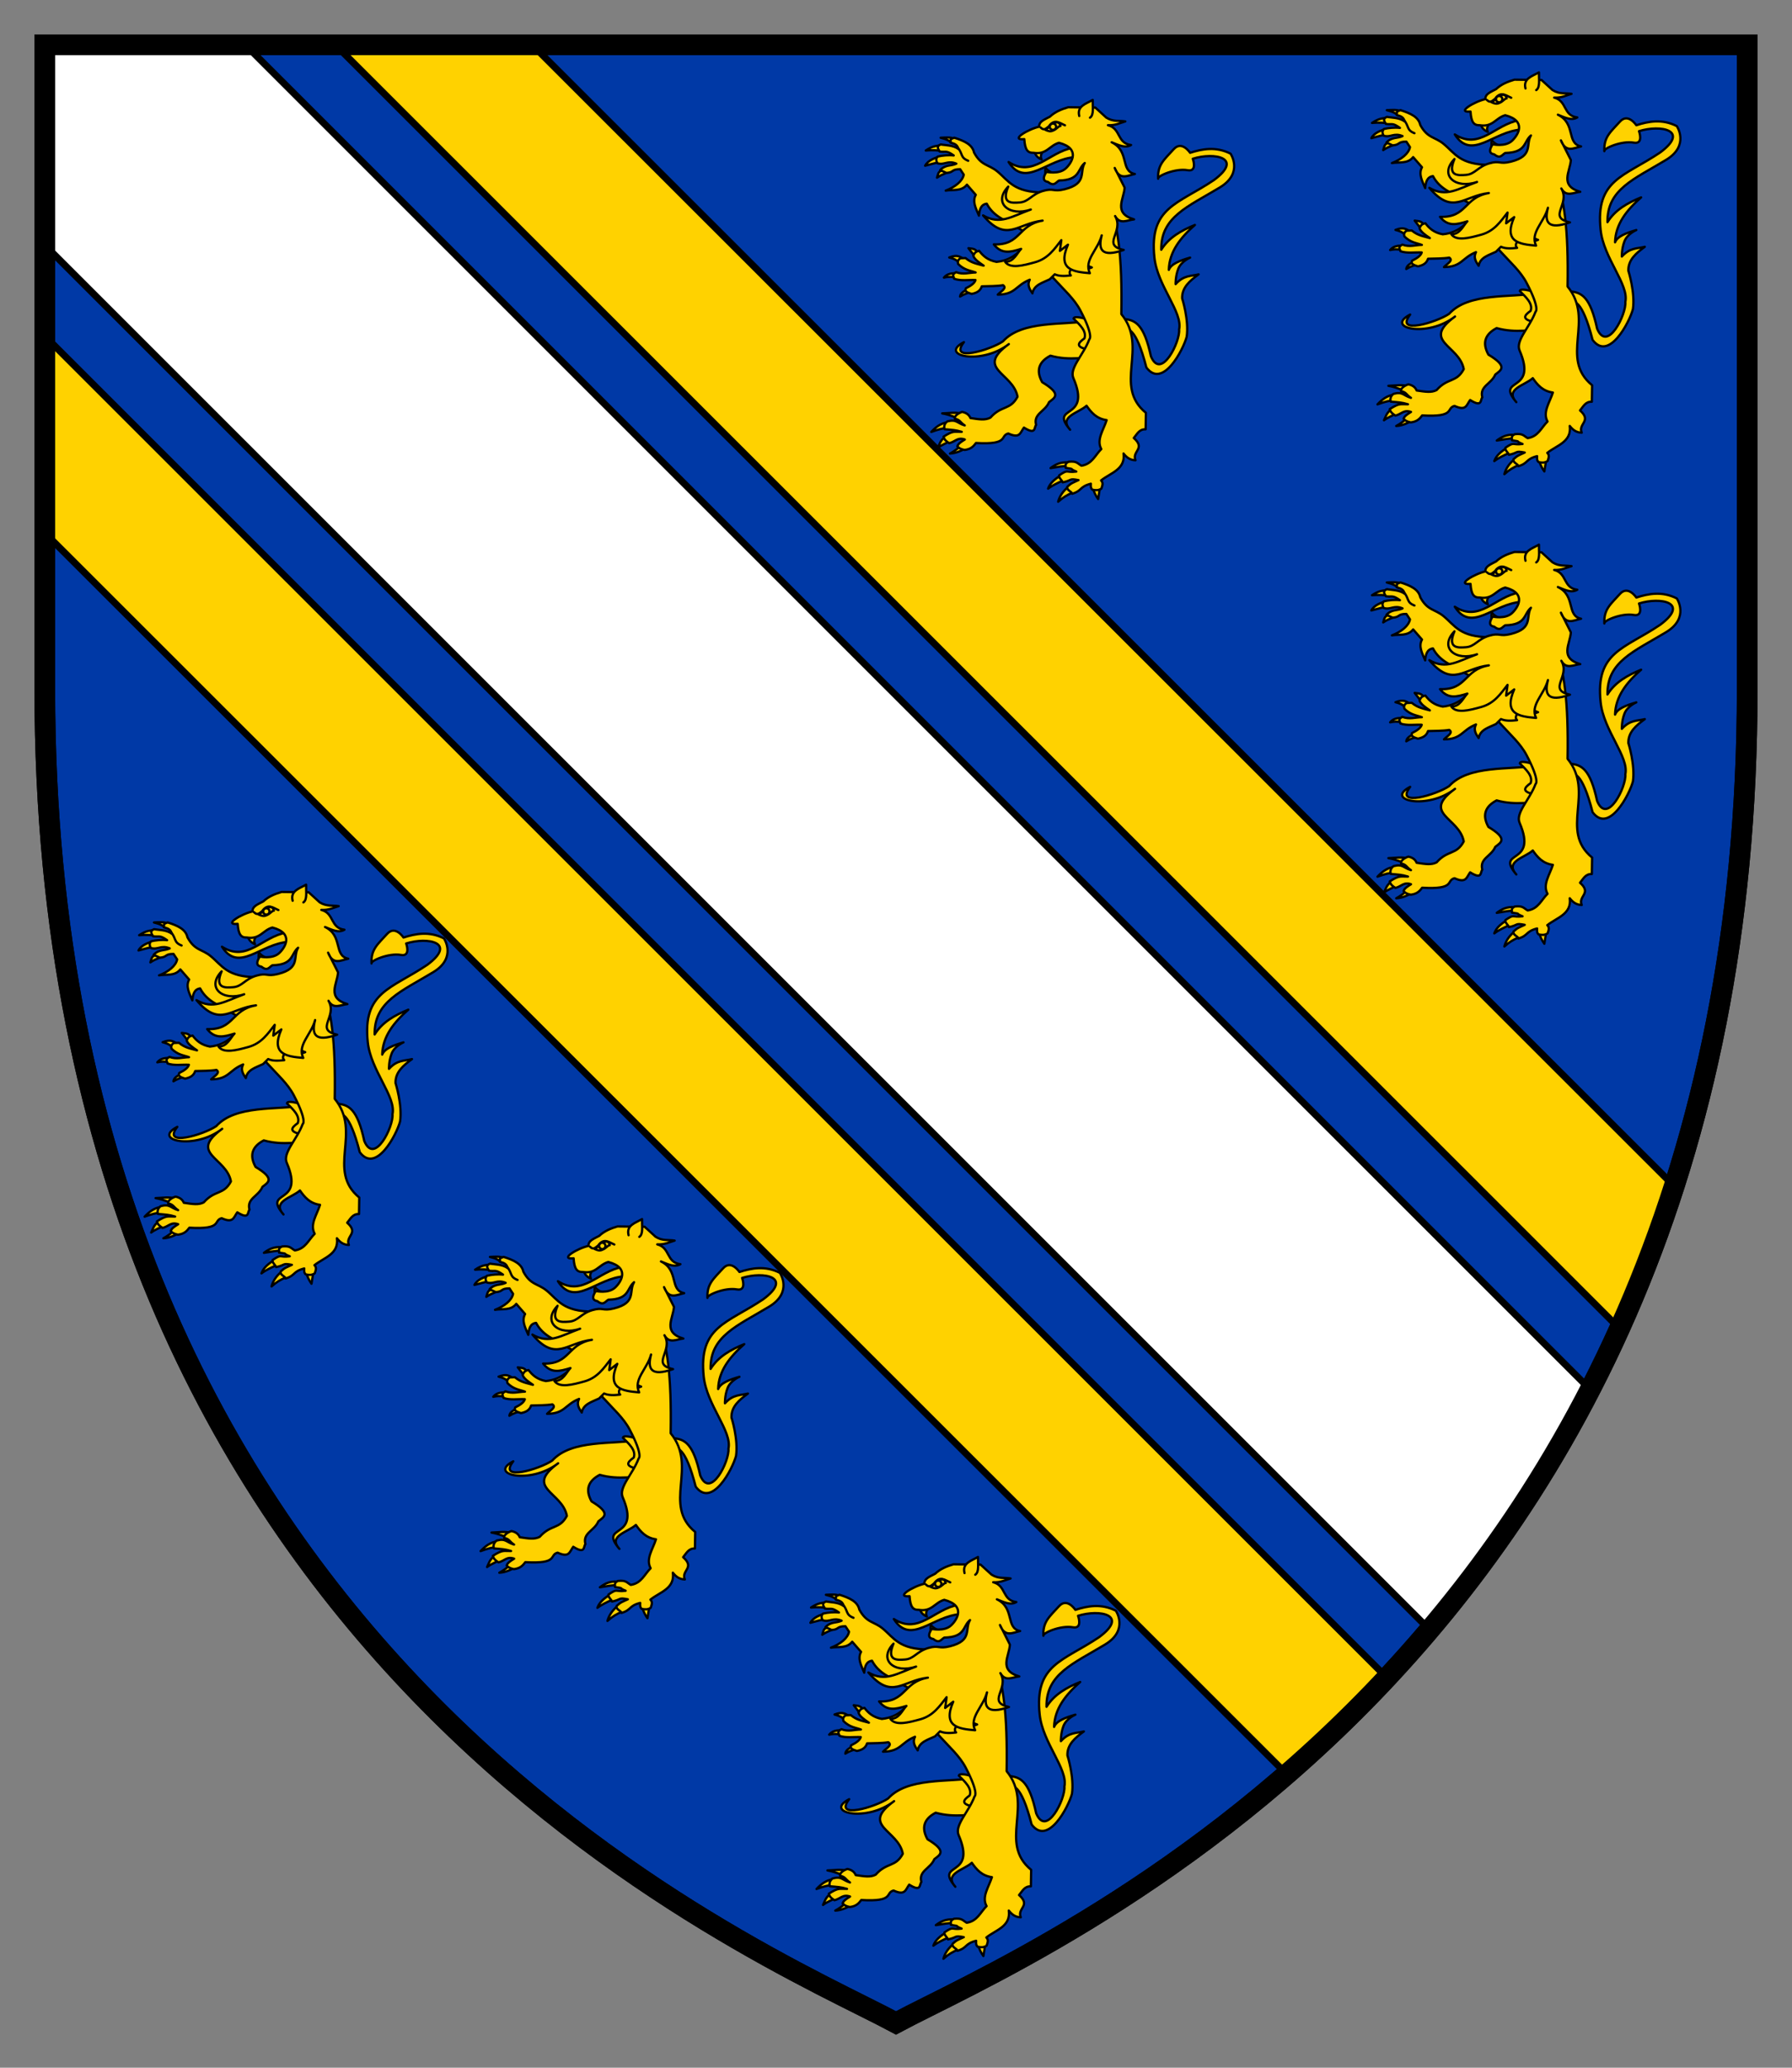 <?xml version="1.0" encoding="UTF-8" standalone="no"?>
<!-- Created with Inkscape (http://www.inkscape.org/) -->
<svg xmlns:dc="http://purl.org/dc/elements/1.1/" xmlns:cc="http://creativecommons.org/ns#" xmlns:rdf="http://www.w3.org/1999/02/22-rdf-syntax-ns#" xmlns:svg="http://www.w3.org/2000/svg" xmlns="http://www.w3.org/2000/svg" version="1.1" width="260" height="300" id="svg2">
  <rect width="100%" height="100%" fill="#808080" stroke="none"/>
  <defs id="defs4"/>
  <g transform="translate(3010.33, 105.573)" id="g4458" style="fill:#f2f2f2;fill-opacity:1"/>
  <g transform="translate(2144.32, 83.555)" id="g4458-4" style="fill:#f2f2f2;fill-opacity:1"/>
  <g transform="translate(2621.92, 106.907)" id="g4458-7" style="fill:#f2f2f2;fill-opacity:1"/>
  <g transform="translate(1755.9, 84.89)" id="g4458-4-6" style="fill:#f2f2f2;fill-opacity:1"/>
  <g transform="translate(2551.16, 76.208)" id="g4458-6" style="fill:#f2f2f2;fill-opacity:1"/>
  <g transform="translate(1685.14, 54.191)" id="g4458-4-2" style="fill:#f2f2f2;fill-opacity:1"/>
  <g transform="translate(2.5, 2.5)" id="g7581">
    <path d="m 4,4 -2.65e-13,93.529 c 0,140.892 103.887,182.947 123.5,193.471 C 147.113,280.476 251,238.421 251,97.529 L 251,4 4,4 z" id="rect3612" style="fill:#0039a6;fill-opacity:1;stroke:#000000;stroke-width:3;stroke-miterlimit:4;stroke-dasharray:none"/>
    <path d="m 46.156,4 186.312,186.25 c 2.922,-6.482 5.601,-13.366 7.938,-20.656 L 74.719,4 46.156,4 z" id="path7184" style="fill:#ffd200;fill-opacity:1;stroke:#000000"/>
    <path d="m 4,46.25 0,28.312 c 0,0.084 -7.4268449989e-5,0.166 0,0.25 l 180.188,180.094 c 4.858,-4.224 9.734,-8.868 14.531,-14 L 4,46.25 z" id="path7179" style="fill:#ffd200;fill-opacity:1;stroke:#000000"/>
    <path d="m 4,4 0,29.062 200.906,200.875 c 8.422,-9.951 16.433,-21.493 23.312,-34.844 L 33.094,4 4,4 z" id="path6826" style="fill:#ffffff;fill-opacity:1;stroke:#000000"/>
    <g id="g7393">
      <path d="m 46.655,159.175 c 0.259,-0.042 1.499,-0.551 3.041,5.49 2.358,3.175 5.352,-2.56 5.851,-4.456 0.353,-2.389 -0.659,-5.567 -0.659,-5.567 -0.053,-1.585 1.122,-2.554 2.385,-3.479 -1.092,0.28 -2.14,0.092 -3.332,1.415 0,0 -0.046,-1.109 0.377,-2.208 0.423,-1.099 1.724,-1.639 1.724,-1.639 -1.487,0.424 -2.763,0.925 -3.086,1.776 0.061,-2.644 1.689,-4.672 3.784,-6.516 -1.97,0.8 -3.765,1.805 -4.883,3.598 -0.096,-4.764 3.896,-6.258 8.504,-9.044 3.459,-2.091 1.552,-4.894 1.552,-4.894 -2.136,-1.086 -4.154,-0.68 -5.871,-0.125 0,0 -1.198,-1.837 -2.376,-0.527 -1.367,1.519 -2.365,2.232 -2.263,4.288 -0.183,-0.371 2.472,-1.561 4.281,-1.236 1.456,0.262 0.747,-1.667 0.747,-1.667 3.144,-0.99 7.429,-0.135 3.071,3.094 -5.235,3.53 -9.407,3.919 -8.64,11.219 0.435,4.146 4.135,7.908 3.586,10.461 0.181,1.751 -2.611,7.464 -4.093,3.884 -0.997,-4.611 -2.244,-5.239 -3.827,-5.4 l 0.126,1.534 z" id="path2030" style="fill:#ffd200;fill-opacity:1;fill-rule:evenodd;stroke:#000000;stroke-width:0.33;stroke-linecap:round;stroke-linejoin:round;stroke-miterlimit:4;stroke-opacity:1;stroke-dasharray:none;display:inline"/>
      <path d="m 19.747,134.071 c -0.695,0.163 -1.755,0.549 -2.152,1.328 0.91,-0.24 1.632,-0.443 2.273,-0.546 l -0.121,-0.781 z" id="path3249" style="fill:#ffd200;fill-opacity:1;fill-rule:evenodd;stroke:#000000;stroke-width:0.33;stroke-linecap:round;stroke-linejoin:round;stroke-miterlimit:4;stroke-opacity:1;stroke-dasharray:none"/>
      <path d="m 19.966,132.424 c -0.705,0.12 -1.192,0.042 -2.277,0.765 0.94,-0.087 1.932,-0.061 2.532,0.169 l -0.255,-0.934 z" id="path3247" style="fill:#ffd200;fill-opacity:1;fill-rule:evenodd;stroke:#000000;stroke-width:0.33;stroke-linecap:round;stroke-linejoin:round;stroke-miterlimit:4;stroke-opacity:1;stroke-dasharray:none"/>
      <path d="m 21.946,131.529 c -0.639,-0.325 -1.383,-0.212 -2.105,-0.19 0.964,0.241 1.219,0.434 1.739,0.799 l 0.366,-0.608 z" id="path3245" style="fill:#ffd200;fill-opacity:1;fill-rule:evenodd;stroke:#000000;stroke-width:0.33;stroke-linecap:round;stroke-linejoin:round;stroke-miterlimit:4;stroke-opacity:1;stroke-dasharray:none"/>
      <path d="m 20.345,135.962 c -0.922,0.281 -0.79,0.482 -1.028,1.169 0.881,-0.598 1.421,-0.604 1.795,-0.974 l -0.767,-0.195 z" id="path4220" style="fill:#ffd200;fill-opacity:1;fill-rule:evenodd;stroke:#000000;stroke-width:0.33;stroke-linecap:round;stroke-linejoin:round;stroke-miterlimit:4;stroke-opacity:1;stroke-dasharray:none"/>
      <path d="m 24.69,133.479 c 1.062,1.966 2.098,1.692 3.375,2.741 1.666,1.369 2.367,3.056 6.759,3.056 l -1.203,6.599 -3.475,-1.964 c -0.704,-0.543 -2.602,-1.08 -3.609,-3.005 -0.855,0.111 -1.053,0.866 -1.132,1.737 -0.416,-1.015 -1.008,-2.035 -0.459,-3.023 l -1.283,-1.472 c -0.804,1.01 -2.025,0.68 -3.086,0.863 1.365,-0.521 2.448,-1.375 2.623,-2.316 l -0.523,-0.793 c -1.33,-0.001 -0.843,0.459 -1.991,0.543 l -0.898,-0.421 c 0.824,-0.846 1.538,-0.544 2.337,-0.926 -1.265,-0.532 -1.72,0.25 -2.735,-0.056 -0.236,-0.398 -0.224,-0.684 0.027,-0.973 0.701,-0.163 1.534,-0.249 2.325,-0.162 -1.119,-0.801 -1.123,-0.428 -2.037,-0.572 -0.297,-0.475 -0.452,-0.769 0.151,-1.027 0.603,0.127 1.814,0.085 2.544,0.653 -0.096,-0.551 -0.415,-0.733 -1.137,-0.929 0.143,-0.611 -0.184,-0.388 0.555,-0.7 1.487,0.47 2.628,1 2.874,2.147 z" id="path3243" style="fill:#ffd200;fill-opacity:1;fill-rule:evenodd;stroke:#000000;stroke-width:0.33;stroke-linecap:round;stroke-linejoin:round;stroke-miterlimit:4;stroke-opacity:1;stroke-dasharray:none"/>
      <path d="m 22.715,175.955 c -0.317,0.497 -1.011,0.931 -1.512,1.203 0.968,-0.038 1.809,-0.502 2.416,-0.849 l -0.904,-0.354 z" id="path3534" style="fill:#ffd200;fill-opacity:1;fill-rule:evenodd;stroke:#000000;stroke-width:0.33;stroke-linecap:round;stroke-linejoin:round;stroke-miterlimit:4;stroke-opacity:1;stroke-dasharray:none"/>
      <path d="m 20.511,174.751 c -0.701,0.431 -0.858,1.135 -1.081,1.58 0.593,-0.444 1.079,-0.578 1.684,-0.945 l -0.602,-0.635 z" id="path3532" style="fill:#ffd200;fill-opacity:1;fill-rule:evenodd;stroke:#000000;stroke-width:0.33;stroke-linecap:round;stroke-linejoin:round;stroke-miterlimit:4;stroke-opacity:1;stroke-dasharray:none"/>
      <path d="m 20.958,172.611 c -1.096,0.088 -1.875,0.779 -2.475,1.413 0.904,-0.328 1.693,-0.56 2.549,-0.612 0.585,-0.281 -0.101,-0.722 -0.074,-0.8 z" id="path3530" style="fill:#ffd200;fill-opacity:1;fill-rule:evenodd;stroke:#000000;stroke-width:0.33;stroke-linecap:round;stroke-linejoin:round;stroke-miterlimit:4;stroke-opacity:1;stroke-dasharray:none"/>
      <path d="m 23.036,171.432 c -0.984,-0.351 -1.938,-0.117 -2.966,-0.101 1.091,0.199 1.949,0.558 2.753,0.955 l 0.213,-0.854 z" id="path3528" style="fill:#ffd200;fill-opacity:1;fill-rule:evenodd;stroke:#000000;stroke-width:0.33;stroke-linecap:round;stroke-linejoin:round;stroke-miterlimit:4;stroke-opacity:1;stroke-dasharray:none"/>
      <path d="m 41.731,157.905 c -4.147,0.648 -10.058,-0.095 -12.852,2.982 -1.81,1.236 -7.964,3.092 -5.654,0.105 -3.769,1.955 2.507,3.411 6.515,0.285 -4.98,3.628 0.636,4.137 1.265,7.636 -1.067,1.999 -2.297,1.19 -3.94,3.037 -0.757,0.393 -1.584,0.254 -2.897,0.058 -0.217,-0.547 -0.696,-0.794 -1.207,-0.892 -0.527,0.174 -1.134,0.558 -1.057,0.992 0.8,0.145 0.789,0.565 1.439,0.968 -1.161,-0.355 -1.17,-0.93 -2.523,-0.585 -0.529,0.388 -0.489,0.907 -0.4,1.137 1.153,0.105 1.546,0.098 2.49,0.38 -1.074,0.019 -1.212,-0.223 -2.642,0.699 0.125,0.471 0.376,0.655 0.815,0.945 0.862,-0.186 1.199,-0.911 2.269,-0.532 -1.001,0.613 -0.974,0.774 -1.077,0.992 0.192,0.243 0.522,0.427 1.044,0.525 0.94,-0.112 1.31,-0.555 1.655,-1.013 4.911,0.287 3.409,-1.054 4.689,-1.378 1.704,0.777 1.717,-0.112 2.266,-0.855 1.799,1.127 1.445,-0.023 1.768,-0.383 -0.435,-1.645 1.303,-1.912 1.881,-3.313 0.783,-0.622 1.932,-1.133 -0.999,-2.888 -0.91,-1.653 -0.539,-2.945 1.193,-3.851 2.866,0.798 5.143,0.137 7.714,0.205 l -1.755,-5.256 z" id="path3524" style="fill:#ffd200;fill-opacity:1;fill-rule:evenodd;stroke:#000000;stroke-width:0.33;stroke-linecap:round;stroke-linejoin:round;stroke-miterlimit:4;stroke-opacity:1;stroke-dasharray:none"/>
      <path d="m 39.135,157.579 c 0.914,0.913 1.923,1.815 1.577,2.866 -0.957,0.681 -1.477,1.322 0.954,1.691 l 0.935,-2.396 -1.908,-2.184 c -1.116,-0.279 -1.529,-0.22 -1.558,0.023 z" id="path3526" style="fill:#ffd200;fill-opacity:1;fill-rule:evenodd;stroke:#000000;stroke-width:0.33;stroke-linecap:round;stroke-linejoin:round;stroke-miterlimit:4;stroke-opacity:1;stroke-dasharray:none"/>
      <path d="m 38.31,178.439 c -1.039,-0.057 -1.737,0.246 -2.517,0.832 1.198,-0.171 1.677,-0.335 2.493,-0.28 l 0.024,-0.552 z" id="path3536" style="fill:#ffd200;fill-opacity:1;fill-rule:evenodd;stroke:#000000;stroke-width:0.33;stroke-linecap:round;stroke-linejoin:round;stroke-miterlimit:4;stroke-opacity:1;stroke-dasharray:none"/>
      <path d="m 37.176,180.405 c -0.689,0.397 -1.477,1.046 -1.74,1.845 0.703,-0.524 1.429,-0.844 2.083,-1.138 l -0.343,-0.707 z" id="path3538" style="fill:#ffd200;fill-opacity:1;fill-rule:evenodd;stroke:#000000;stroke-width:0.33;stroke-linecap:round;stroke-linejoin:round;stroke-miterlimit:4;stroke-opacity:1;stroke-dasharray:none"/>
      <path d="m 38.268,182.07 c -0.672,0.566 -1.175,1.295 -1.37,2.078 0.709,-0.645 1.333,-1.002 2.111,-1.33 l -0.741,-0.748 z" id="path3540" style="fill:#ffd200;fill-opacity:1;fill-rule:evenodd;stroke:#000000;stroke-width:0.33;stroke-linecap:round;stroke-linejoin:round;stroke-miterlimit:4;stroke-opacity:1;stroke-dasharray:none"/>
      <path d="m 41.995,182.284 c 0.07,0.432 0.394,1.048 0.701,1.472 l 0.254,-1.56 -0.954,0.088 z" id="path3542" style="fill:#ffd200;fill-opacity:1;fill-rule:evenodd;stroke:#000000;stroke-width:0.33;stroke-linecap:round;stroke-linejoin:round;stroke-miterlimit:4;stroke-opacity:1;stroke-dasharray:none"/>
      <path d="m 32.791,145.558 c 1.37,5.606 5.58,7.483 7.335,10.841 2.005,3.836 1.29,4.188 1.29,4.188 -0.837,2.262 -2.932,4.178 -2.31,5.619 2.715,6.291 -3.619,3.787 -0.476,7.494 -1.715,-1.902 1.229,-2.424 2.39,-3.478 0.683,0.975 1.44,1.879 2.913,2.084 -0.433,1.408 -1.523,2.84 -0.773,4.203 -0.892,0.873 -1.334,2.186 -2.886,2.413 -0.615,-0.36 -0.672,-0.694 -1.846,-0.577 -0.634,0.278 -0.394,0.634 -0.437,0.89 1.523,0.232 0.313,0.054 1.548,0.535 -1.603,0.213 -1.069,-0.421 -2.488,0.545 -0.091,0.391 0.436,0.73 0.507,1.023 1.454,-0.302 0.827,-0.609 2.292,-0.327 -0.794,0.38 -0.986,0.374 -1.615,0.955 -0.148,0.551 0.667,0.697 0.701,1.026 1.477,-0.447 1.019,-1.029 2.71,-1.459 -0.022,0.311 -0.049,0.624 0.219,0.867 0.448,0.091 0.868,0.132 1.302,-0.151 0.118,-0.402 0.339,-0.808 -0.042,-1.191 1.364,-1.099 3.566,-1.584 3.256,-3.909 0.408,0.51 0.879,0.953 1.738,0.982 -0.556,-1.324 1.514,-1.666 -0.247,-3.23 0.471,-0.55 0.78,-1.307 1.717,-1.26 l 0.037,-2.394 c -4.814,-3.945 0.445,-9.444 -3.559,-14.321 0.141,-8.448 -0.484,-12.846 -1.875,-16.477 l -11.401,5.111 z" id="path3453" style="fill:#ffd200;fill-opacity:1;fill-rule:evenodd;stroke:#000000;stroke-width:0.33;stroke-linecap:round;stroke-linejoin:round;stroke-miterlimit:4;stroke-opacity:1;stroke-dasharray:none"/>
      <path d="m 25.193,147.934 c -0.39,-0.59 -0.864,-0.479 -1.313,-0.574 l 0.861,1.114 0.452,-0.54 z" id="path2935" style="fill:#ffd200;fill-opacity:1;fill-rule:evenodd;stroke:#000000;stroke-width:0.33;stroke-linecap:round;stroke-linejoin:round;stroke-miterlimit:4;stroke-opacity:1;stroke-dasharray:none"/>
      <path d="m 23.311,148.977 c -0.603,-0.308 -0.953,-0.768 -2.215,-0.266 0.964,0.246 1.235,0.519 1.61,0.937 l 0.605,-0.671 z" id="path2937" style="fill:#ffd200;fill-opacity:1;fill-rule:evenodd;stroke:#000000;stroke-width:0.33;stroke-linecap:round;stroke-linejoin:round;stroke-miterlimit:4;stroke-opacity:1;stroke-dasharray:none"/>
      <path d="m 22.285,151.033 c -0.714,-0.091 -1.508,0.002 -1.962,0.597 0.521,-0.117 1.044,-0.156 1.575,-0.009 l 0.388,-0.588 z" id="path2268" style="fill:#ffd200;fill-opacity:1;fill-rule:evenodd;stroke:#000000;stroke-width:0.33;stroke-linecap:round;stroke-linejoin:round;stroke-miterlimit:4;stroke-opacity:1;stroke-dasharray:none"/>
      <path d="m 23.664,153.374 c -0.477,0.253 -0.945,0.512 -1.002,1.009 0.558,-0.351 1.182,-0.561 1.832,-0.716 l -0.83,-0.293 z" id="path2270" style="fill:#ffd200;fill-opacity:1;fill-rule:evenodd;stroke:#000000;stroke-width:0.33;stroke-linecap:round;stroke-linejoin:round;stroke-miterlimit:4;stroke-opacity:1;stroke-dasharray:none"/>
      <path d="m 25.439,147.751 c -0.652,0.105 -0.685,0.429 -0.856,0.705 0.174,0.535 0.84,0.987 1.503,1.439 -0.87,-0.253 -1.735,-0.347 -2.624,-1.098 l -0.755,0.028 c -0.42,0.29 -0.39,0.563 -0.315,0.834 0.927,0.909 1.707,0.923 2.534,1.226 -0.94,0.011 -1.807,0.355 -2.837,-0.044 -0.729,0.393 -0.315,0.653 -0.279,0.957 0.971,0.345 2.06,0.136 3.094,0.184 -0.107,0.422 -0.624,0.818 -1.404,1.199 -0.219,0.515 0.351,0.648 0.849,0.816 0.667,-0.135 1.242,-0.39 1.471,-1.102 1.061,-0.03 2.181,-0.017 3.081,-0.165 0.644,0.425 -0.342,0.91 -0.768,1.374 2.616,-0.029 2.563,-1.337 4.644,-2.167 -0.402,0.764 -0.026,1.376 0.389,1.979 0.216,-1.23 1.44,-1.527 2.507,-2.037 l 0.729,-0.725 c 0.683,0.307 1.503,0.253 2.337,0.162 -0.427,-0.466 -0.042,-0.962 0.701,-1.472 1.11,0.66 1.764,0.55 2.343,0.311 -2.416,-0.777 -0.683,-3.166 -0.748,-4.857 l -3.635,-2.855 -6.588,5.778 c -0.637,0.507 -1.533,0.994 -2.856,1.128 -1.281,-0.238 -1.967,-0.874 -2.517,-1.601 z" id="path2262" style="fill:#ffd200;fill-opacity:1;fill-rule:evenodd;stroke:#000000;stroke-width:0.33;stroke-linecap:round;stroke-linejoin:round;stroke-miterlimit:4;stroke-opacity:1;stroke-dasharray:none"/>
      <path d="m 35.086,136.995 c -0.004,-0.43 -0.129,-0.713 -0.008,-1.296 0.369,0.516 0.923,0.682 1.4,0.993" id="path2864" style="fill:#ffd200;fill-opacity:1;fill-rule:evenodd;stroke:#000000;stroke-width:0.33;stroke-linecap:round;stroke-linejoin:round;stroke-miterlimit:4;stroke-opacity:1;stroke-dasharray:none"/>
      <path d="m 39.05,132.801 c -3.528,0.603 -5.718,4.39 -9.346,2.057 2.46,3.879 5.613,-0.499 9.734,-0.714 l -0.388,-1.343 z" id="path2866" style="fill:#ffd200;fill-opacity:1;fill-rule:evenodd;stroke:#000000;stroke-width:0.33;stroke-linecap:round;stroke-linejoin:round;stroke-miterlimit:4;stroke-opacity:1;stroke-dasharray:none"/>
      <path d="m 33.48,133.38 c 0.118,0.519 0.474,0.878 1.016,1.113 -0.325,-0.633 0.161,-1.078 0.433,-1.572" id="path2868" style="fill:#ffd200;fill-opacity:1;fill-rule:evenodd;stroke:#000000;stroke-width:0.33;stroke-linecap:round;stroke-linejoin:round;stroke-miterlimit:4;stroke-opacity:1;stroke-dasharray:none"/>
      <path d="m 37.359,146.196 -0.208,1.559 1.17,-0.903 c -1.578,3.621 0.74,3.931 3.177,4.139 -0.908,-1.873 1.172,-3.383 1.722,-5.492 -0.552,2.081 -0.032,3.25 3.193,2.117 -3.326,-0.728 0.107,-2.608 -1.251,-4.918 0.704,1.295 1.785,0.57 2.747,0.484 -3.075,-0.893 -1.465,-2.934 -1.365,-4.605 l -1.441,-2.858 c 0.709,1.854 1.861,1.104 2.924,0.878 -2.178,-0.439 -0.725,-3.326 -3.369,-4.602 0.962,0.382 1.937,0.917 2.819,0.396 -2.093,-0.261 -1.445,-2.387 -3.358,-2.874 1.079,0.059 1.729,-0.318 2.523,-0.548 -0.914,-0.152 -1.743,0.087 -2.762,-0.553 l -1.592,-1.456 -3.928,-0.047 c -0.975,0.283 -1.903,0.659 -2.663,1.372 -0.708,0.391 -1.616,0.685 -1.552,1.454 -1.51,0.308 -4.363,1.989 -2.159,1.803 0.102,1.576 0.494,2.006 1.341,1.979 1.901,0.313 2.301,-1.068 3.693,-1.451 3.134,0.823 1.898,2.867 0.989,3.713 -0.987,0.92 -2.807,0.502 -2.807,0.502 -0.57,0.869 -0.495,1.357 0.227,1.464 0.887,0.723 1.143,0.041 1.596,-0.203 3.11,-0.068 2.634,-1.632 3.73,-2.541 -0.814,1.311 0.427,2.963 -2.909,3.804 -1.723,0.435 -1.551,-0.221 -3.178,0.258 -1.627,0.48 -2.036,1.562 -3.329,1.661 -1.156,0.088 -2.754,0.22 -1.684,-2.301 -2.297,2.4 0.194,4.402 3.274,3.325 -2.767,0.998 -4.484,2.285 -6.921,0.855 3.409,4.042 4.962,1.156 8.637,0.754 -3.642,0.628 -3.121,3.594 -7.086,3.45 1.143,1.446 2.365,1.141 3.968,0.651 -0.588,0.592 -1.053,1.914 -2.326,1.875 0.735,1.058 2.671,0.526 4.342,0.066 1.901,-0.524 2.82,-1.932 3.813,-3.207 z" id="path2870" style="fill:#ffd200;fill-opacity:1;fill-rule:evenodd;stroke:#000000;stroke-width:0.33;stroke-linecap:round;stroke-linejoin:round;stroke-miterlimit:4;stroke-opacity:1;stroke-dasharray:none"/>
      <path d="m 39.959,128.188 c -0.366,-1.453 0.979,-1.77 1.953,-2.335 -0.026,0.965 0.203,2.191 -0.397,2.573" id="path2872" style="fill:#ffd200;fill-opacity:1;fill-rule:evenodd;stroke:#000000;stroke-width:0.33;stroke-linecap:round;stroke-linejoin:round;stroke-miterlimit:4;stroke-opacity:1;stroke-dasharray:none"/>
      <path d="m 34.349,129.846 c 0.528,0.553 0.835,0.086 1.19,-0.157 0.845,-1.181 1.587,-0.469 2.35,-0.154" id="path2874" style="fill:#ffd200;fill-opacity:1;fill-rule:evenodd;stroke:#000000;stroke-width:0.33;stroke-linecap:round;stroke-linejoin:round;stroke-miterlimit:4;stroke-opacity:1;stroke-dasharray:none"/>
      <path d="m 35.033,130.186 c 0.466,0.216 0.739,0.286 1.12,0.113 0.623,-0.259 0.776,-0.657 1.079,-0.668 -0.056,-0.256 -0.137,-0.498 -0.568,-0.539 -0.959,0.321 -0.877,0.651 -1.631,1.093 z" id="path2876" style="fill:#ffd200;fill-opacity:1;fill-rule:evenodd;stroke:#000000;stroke-width:0.33;stroke-linecap:round;stroke-linejoin:round;stroke-miterlimit:4;stroke-opacity:1;stroke-dasharray:none"/>
      <path d="m 22.315,132.751 c 0.8,0.954 0.355,1.464 1.532,1.927" id="path4248" style="fill:#ffd200;fill-opacity:1;fill-rule:evenodd;stroke:#000000;stroke-width:0.33;stroke-linecap:round;stroke-linejoin:round;stroke-miterlimit:4;stroke-opacity:1;stroke-dasharray:none"/>
      <path d="m 36.599,129.76 a 0.458,0.458 0 0 1 -0.915,0 0.458,0.458 0 1 1 0.915,0 z" id="path13339" style="fill:#ffd200;fill-opacity:1;fill-rule:evenodd;stroke:#000000;stroke-width:0.33;stroke-linecap:round;stroke-linejoin:round;stroke-miterlimit:4;stroke-opacity:1;stroke-dasharray:none;stroke-dashoffset:0"/>
      <path d="m 95.397,207.7 c 0.259,-0.042 1.499,-0.551 3.041,5.49 2.358,3.175 5.352,-2.56 5.851,-4.456 0.353,-2.389 -0.659,-5.567 -0.659,-5.567 -0.053,-1.585 1.122,-2.554 2.385,-3.479 -1.092,0.28 -2.14,0.092 -3.332,1.415 0,0 -0.046,-1.109 0.377,-2.208 0.423,-1.099 1.724,-1.639 1.724,-1.639 -1.487,0.424 -2.763,0.925 -3.086,1.776 0.061,-2.644 1.689,-4.672 3.784,-6.516 -1.97,0.8 -3.765,1.805 -4.883,3.598 -0.096,-4.764 3.896,-6.258 8.504,-9.044 3.459,-2.091 1.552,-4.894 1.552,-4.894 -2.136,-1.086 -4.154,-0.68 -5.871,-0.125 0,0 -1.198,-1.837 -2.376,-0.527 -1.367,1.519 -2.365,2.232 -2.263,4.288 -0.183,-0.371 2.472,-1.561 4.281,-1.236 1.456,0.262 0.747,-1.667 0.747,-1.667 3.144,-0.99 7.429,-0.135 3.071,3.094 -5.235,3.53 -9.407,3.919 -8.64,11.219 0.435,4.146 4.135,7.908 3.586,10.461 0.181,1.751 -2.611,7.464 -4.093,3.884 -0.997,-4.611 -2.244,-5.239 -3.827,-5.4 l 0.126,1.534 z" id="path8314" style="fill:#ffd200;fill-opacity:1;fill-rule:evenodd;stroke:#000000;stroke-width:0.33;stroke-linecap:round;stroke-linejoin:round;stroke-miterlimit:4;stroke-opacity:1;stroke-dasharray:none;display:inline"/>
      <path d="m 68.489,182.596 c -0.695,0.163 -1.755,0.549 -2.152,1.328 0.91,-0.24 1.632,-0.443 2.273,-0.546 l -0.121,-0.781 z" id="path8316" style="fill:#ffd200;fill-opacity:1;fill-rule:evenodd;stroke:#000000;stroke-width:0.33;stroke-linecap:round;stroke-linejoin:round;stroke-miterlimit:4;stroke-opacity:1;stroke-dasharray:none"/>
      <path d="m 68.708,180.949 c -0.705,0.12 -1.192,0.042 -2.277,0.765 0.94,-0.087 1.932,-0.061 2.532,0.169 l -0.255,-0.934 z" id="path8318" style="fill:#ffd200;fill-opacity:1;fill-rule:evenodd;stroke:#000000;stroke-width:0.33;stroke-linecap:round;stroke-linejoin:round;stroke-miterlimit:4;stroke-opacity:1;stroke-dasharray:none"/>
      <path d="m 70.688,180.054 c -0.639,-0.325 -1.383,-0.212 -2.105,-0.19 0.964,0.241 1.219,0.434 1.739,0.799 l 0.366,-0.608 z" id="path8320" style="fill:#ffd200;fill-opacity:1;fill-rule:evenodd;stroke:#000000;stroke-width:0.33;stroke-linecap:round;stroke-linejoin:round;stroke-miterlimit:4;stroke-opacity:1;stroke-dasharray:none"/>
      <path d="m 69.086,184.488 c -0.922,0.281 -0.79,0.482 -1.028,1.169 0.881,-0.598 1.421,-0.604 1.795,-0.974 l -0.767,-0.195 z" id="path8322" style="fill:#ffd200;fill-opacity:1;fill-rule:evenodd;stroke:#000000;stroke-width:0.33;stroke-linecap:round;stroke-linejoin:round;stroke-miterlimit:4;stroke-opacity:1;stroke-dasharray:none"/>
      <path d="m 73.431,182.004 c 1.062,1.966 2.098,1.692 3.375,2.741 1.666,1.369 2.367,3.056 6.759,3.056 l -1.203,6.599 -3.475,-1.964 c -0.704,-0.543 -2.602,-1.08 -3.609,-3.005 -0.855,0.111 -1.053,0.866 -1.132,1.737 -0.416,-1.015 -1.008,-2.035 -0.459,-3.023 l -1.283,-1.472 c -0.804,1.01 -2.025,0.68 -3.086,0.863 1.365,-0.521 2.448,-1.375 2.623,-2.316 l -0.523,-0.793 c -1.33,-0.001 -0.843,0.459 -1.991,0.543 l -0.898,-0.421 c 0.824,-0.846 1.538,-0.544 2.337,-0.926 -1.265,-0.532 -1.72,0.25 -2.735,-0.056 -0.236,-0.398 -0.224,-0.684 0.027,-0.973 0.701,-0.163 1.534,-0.249 2.325,-0.162 -1.119,-0.801 -1.123,-0.428 -2.037,-0.572 -0.297,-0.475 -0.452,-0.769 0.151,-1.027 0.603,0.127 1.814,0.085 2.544,0.653 -0.096,-0.551 -0.415,-0.733 -1.137,-0.929 0.143,-0.611 -0.184,-0.388 0.555,-0.7 1.487,0.47 2.628,1 2.874,2.147 z" id="path8324" style="fill:#ffd200;fill-opacity:1;fill-rule:evenodd;stroke:#000000;stroke-width:0.33;stroke-linecap:round;stroke-linejoin:round;stroke-miterlimit:4;stroke-opacity:1;stroke-dasharray:none"/>
      <path d="m 71.457,224.48 c -0.317,0.497 -1.011,0.931 -1.512,1.203 0.968,-0.038 1.809,-0.502 2.416,-0.849 l -0.904,-0.354 z" id="path8326" style="fill:#ffd200;fill-opacity:1;fill-rule:evenodd;stroke:#000000;stroke-width:0.33;stroke-linecap:round;stroke-linejoin:round;stroke-miterlimit:4;stroke-opacity:1;stroke-dasharray:none"/>
      <path d="m 69.252,223.277 c -0.701,0.431 -0.858,1.135 -1.081,1.58 0.593,-0.444 1.079,-0.578 1.684,-0.945 l -0.602,-0.635 z" id="path8328" style="fill:#ffd200;fill-opacity:1;fill-rule:evenodd;stroke:#000000;stroke-width:0.33;stroke-linecap:round;stroke-linejoin:round;stroke-miterlimit:4;stroke-opacity:1;stroke-dasharray:none"/>
      <path d="m 69.7,221.136 c -1.096,0.088 -1.875,0.779 -2.475,1.413 0.904,-0.328 1.693,-0.56 2.549,-0.612 0.585,-0.281 -0.101,-0.722 -0.074,-0.8 z" id="path8330" style="fill:#ffd200;fill-opacity:1;fill-rule:evenodd;stroke:#000000;stroke-width:0.33;stroke-linecap:round;stroke-linejoin:round;stroke-miterlimit:4;stroke-opacity:1;stroke-dasharray:none"/>
      <path d="m 71.778,219.957 c -0.984,-0.351 -1.938,-0.117 -2.966,-0.101 1.091,0.199 1.949,0.558 2.753,0.955 l 0.213,-0.854 z" id="path8332" style="fill:#ffd200;fill-opacity:1;fill-rule:evenodd;stroke:#000000;stroke-width:0.33;stroke-linecap:round;stroke-linejoin:round;stroke-miterlimit:4;stroke-opacity:1;stroke-dasharray:none"/>
      <path d="m 90.473,206.43 c -4.147,0.648 -10.058,-0.095 -12.852,2.982 -1.81,1.236 -7.964,3.092 -5.654,0.105 -3.769,1.955 2.507,3.411 6.515,0.285 -4.98,3.628 0.636,4.137 1.265,7.636 -1.067,1.999 -2.297,1.19 -3.94,3.037 -0.757,0.393 -1.584,0.254 -2.897,0.058 -0.217,-0.547 -0.696,-0.794 -1.207,-0.892 -0.527,0.174 -1.134,0.558 -1.057,0.992 0.8,0.145 0.789,0.565 1.439,0.968 -1.161,-0.355 -1.17,-0.93 -2.523,-0.585 -0.529,0.388 -0.489,0.907 -0.4,1.137 1.153,0.105 1.546,0.098 2.49,0.38 -1.074,0.019 -1.212,-0.223 -2.642,0.699 0.125,0.471 0.376,0.655 0.815,0.945 0.862,-0.186 1.199,-0.911 2.269,-0.532 -1.001,0.613 -0.974,0.774 -1.077,0.992 0.192,0.243 0.522,0.427 1.044,0.525 0.94,-0.112 1.31,-0.555 1.655,-1.013 4.911,0.287 3.409,-1.054 4.689,-1.378 1.704,0.777 1.717,-0.112 2.266,-0.855 1.799,1.127 1.445,-0.023 1.768,-0.383 -0.435,-1.645 1.303,-1.912 1.881,-3.313 0.783,-0.622 1.932,-1.133 -0.999,-2.888 -0.91,-1.653 -0.539,-2.945 1.193,-3.851 2.866,0.798 5.143,0.137 7.714,0.205 l -1.755,-5.256 z" id="path8334" style="fill:#ffd200;fill-opacity:1;fill-rule:evenodd;stroke:#000000;stroke-width:0.33;stroke-linecap:round;stroke-linejoin:round;stroke-miterlimit:4;stroke-opacity:1;stroke-dasharray:none"/>
      <path d="m 87.877,206.104 c 0.914,0.913 1.923,1.815 1.577,2.866 -0.957,0.681 -1.477,1.322 0.954,1.691 l 0.935,-2.396 -1.908,-2.184 c -1.116,-0.279 -1.529,-0.22 -1.558,0.023 z" id="path8336" style="fill:#ffd200;fill-opacity:1;fill-rule:evenodd;stroke:#000000;stroke-width:0.33;stroke-linecap:round;stroke-linejoin:round;stroke-miterlimit:4;stroke-opacity:1;stroke-dasharray:none"/>
      <path d="m 87.052,226.964 c -1.039,-0.057 -1.737,0.246 -2.517,0.832 1.198,-0.171 1.677,-0.335 2.493,-0.28 l 0.024,-0.552 z" id="path8338" style="fill:#ffd200;fill-opacity:1;fill-rule:evenodd;stroke:#000000;stroke-width:0.33;stroke-linecap:round;stroke-linejoin:round;stroke-miterlimit:4;stroke-opacity:1;stroke-dasharray:none"/>
      <path d="m 85.918,228.93 c -0.689,0.397 -1.477,1.046 -1.74,1.845 0.703,-0.524 1.429,-0.844 2.083,-1.138 l -0.343,-0.707 z" id="path8340" style="fill:#ffd200;fill-opacity:1;fill-rule:evenodd;stroke:#000000;stroke-width:0.33;stroke-linecap:round;stroke-linejoin:round;stroke-miterlimit:4;stroke-opacity:1;stroke-dasharray:none"/>
      <path d="m 87.009,230.596 c -0.672,0.566 -1.175,1.295 -1.37,2.078 0.709,-0.645 1.333,-1.002 2.111,-1.33 l -0.741,-0.748 z" id="path8342" style="fill:#ffd200;fill-opacity:1;fill-rule:evenodd;stroke:#000000;stroke-width:0.33;stroke-linecap:round;stroke-linejoin:round;stroke-miterlimit:4;stroke-opacity:1;stroke-dasharray:none"/>
      <path d="m 90.737,230.809 c 0.07,0.432 0.394,1.048 0.701,1.472 l 0.254,-1.56 -0.954,0.088 z" id="path8344" style="fill:#ffd200;fill-opacity:1;fill-rule:evenodd;stroke:#000000;stroke-width:0.33;stroke-linecap:round;stroke-linejoin:round;stroke-miterlimit:4;stroke-opacity:1;stroke-dasharray:none"/>
      <path d="m 81.532,194.083 c 1.37,5.606 5.58,7.483 7.335,10.841 2.005,3.836 1.29,4.188 1.29,4.188 -0.837,2.262 -2.932,4.178 -2.31,5.619 2.715,6.291 -3.619,3.787 -0.476,7.494 -1.715,-1.902 1.229,-2.424 2.39,-3.478 0.683,0.975 1.44,1.879 2.913,2.084 -0.433,1.408 -1.523,2.84 -0.773,4.203 -0.892,0.873 -1.334,2.186 -2.886,2.413 -0.615,-0.36 -0.672,-0.694 -1.846,-0.577 -0.634,0.278 -0.394,0.634 -0.437,0.89 1.523,0.232 0.313,0.054 1.548,0.535 -1.603,0.213 -1.069,-0.421 -2.488,0.545 -0.091,0.391 0.436,0.73 0.507,1.023 1.454,-0.302 0.827,-0.609 2.292,-0.327 -0.794,0.38 -0.986,0.374 -1.615,0.955 -0.148,0.551 0.667,0.697 0.701,1.026 1.477,-0.447 1.019,-1.029 2.71,-1.459 -0.022,0.311 -0.049,0.624 0.219,0.867 0.448,0.091 0.868,0.132 1.302,-0.151 0.118,-0.402 0.339,-0.808 -0.042,-1.191 1.364,-1.099 3.566,-1.584 3.256,-3.909 0.408,0.51 0.879,0.953 1.738,0.982 -0.556,-1.324 1.514,-1.666 -0.247,-3.23 0.471,-0.55 0.78,-1.307 1.717,-1.26 l 0.037,-2.394 c -4.814,-3.945 0.445,-9.444 -3.559,-14.321 0.141,-8.448 -0.484,-12.846 -1.875,-16.477 l -11.401,5.111 z" id="path8346" style="fill:#ffd200;fill-opacity:1;fill-rule:evenodd;stroke:#000000;stroke-width:0.33;stroke-linecap:round;stroke-linejoin:round;stroke-miterlimit:4;stroke-opacity:1;stroke-dasharray:none"/>
      <path d="m 73.935,196.46 c -0.39,-0.59 -0.864,-0.479 -1.313,-0.574 l 0.861,1.114 0.452,-0.54 z" id="path8348" style="fill:#ffd200;fill-opacity:1;fill-rule:evenodd;stroke:#000000;stroke-width:0.33;stroke-linecap:round;stroke-linejoin:round;stroke-miterlimit:4;stroke-opacity:1;stroke-dasharray:none"/>
      <path d="m 72.052,197.502 c -0.603,-0.308 -0.953,-0.768 -2.215,-0.266 0.964,0.246 1.235,0.519 1.61,0.937 l 0.605,-0.671 z" id="path8350" style="fill:#ffd200;fill-opacity:1;fill-rule:evenodd;stroke:#000000;stroke-width:0.33;stroke-linecap:round;stroke-linejoin:round;stroke-miterlimit:4;stroke-opacity:1;stroke-dasharray:none"/>
      <path d="m 71.027,199.559 c -0.714,-0.091 -1.508,0.002 -1.962,0.597 0.521,-0.117 1.044,-0.156 1.575,-0.009 l 0.388,-0.588 z" id="path8352" style="fill:#ffd200;fill-opacity:1;fill-rule:evenodd;stroke:#000000;stroke-width:0.33;stroke-linecap:round;stroke-linejoin:round;stroke-miterlimit:4;stroke-opacity:1;stroke-dasharray:none"/>
      <path d="m 72.406,201.9 c -0.477,0.253 -0.945,0.512 -1.002,1.009 0.558,-0.351 1.182,-0.561 1.832,-0.716 l -0.83,-0.293 z" id="path8354" style="fill:#ffd200;fill-opacity:1;fill-rule:evenodd;stroke:#000000;stroke-width:0.33;stroke-linecap:round;stroke-linejoin:round;stroke-miterlimit:4;stroke-opacity:1;stroke-dasharray:none"/>
      <path d="m 74.18,196.276 c -0.652,0.105 -0.685,0.429 -0.856,0.705 0.174,0.535 0.84,0.987 1.503,1.439 -0.87,-0.253 -1.735,-0.347 -2.624,-1.098 l -0.755,0.028 c -0.42,0.29 -0.39,0.563 -0.315,0.834 0.927,0.909 1.707,0.923 2.534,1.226 -0.94,0.011 -1.807,0.355 -2.837,-0.044 -0.729,0.393 -0.315,0.653 -0.279,0.957 0.971,0.345 2.06,0.136 3.094,0.184 -0.107,0.422 -0.624,0.818 -1.404,1.199 -0.219,0.515 0.351,0.648 0.849,0.816 0.667,-0.135 1.242,-0.39 1.471,-1.102 1.061,-0.03 2.181,-0.017 3.081,-0.165 0.644,0.425 -0.342,0.91 -0.768,1.374 2.616,-0.029 2.563,-1.337 4.644,-2.167 -0.402,0.764 -0.026,1.376 0.389,1.979 0.216,-1.23 1.44,-1.527 2.507,-2.037 l 0.729,-0.725 c 0.683,0.307 1.503,0.253 2.337,0.162 -0.427,-0.466 -0.042,-0.962 0.701,-1.472 1.11,0.66 1.764,0.55 2.343,0.311 -2.416,-0.777 -0.683,-3.166 -0.748,-4.857 l -3.635,-2.855 -6.588,5.778 c -0.637,0.507 -1.533,0.994 -2.856,1.128 -1.281,-0.238 -1.967,-0.874 -2.517,-1.601 z" id="path8356" style="fill:#ffd200;fill-opacity:1;fill-rule:evenodd;stroke:#000000;stroke-width:0.33;stroke-linecap:round;stroke-linejoin:round;stroke-miterlimit:4;stroke-opacity:1;stroke-dasharray:none"/>
      <path d="m 83.827,185.521 c -0.004,-0.43 -0.129,-0.713 -0.008,-1.296 0.369,0.516 0.923,0.682 1.4,0.993" id="path8358" style="fill:#ffd200;fill-opacity:1;fill-rule:evenodd;stroke:#000000;stroke-width:0.33;stroke-linecap:round;stroke-linejoin:round;stroke-miterlimit:4;stroke-opacity:1;stroke-dasharray:none"/>
      <path d="m 87.791,181.326 c -3.528,0.603 -5.718,4.39 -9.346,2.057 2.46,3.879 5.613,-0.499 9.734,-0.714 l -0.388,-1.343 z" id="path8360" style="fill:#ffd200;fill-opacity:1;fill-rule:evenodd;stroke:#000000;stroke-width:0.33;stroke-linecap:round;stroke-linejoin:round;stroke-miterlimit:4;stroke-opacity:1;stroke-dasharray:none"/>
      <path d="m 82.222,181.905 c 0.118,0.519 0.474,0.878 1.016,1.113 -0.325,-0.633 0.161,-1.078 0.433,-1.572" id="path8362" style="fill:#ffd200;fill-opacity:1;fill-rule:evenodd;stroke:#000000;stroke-width:0.33;stroke-linecap:round;stroke-linejoin:round;stroke-miterlimit:4;stroke-opacity:1;stroke-dasharray:none"/>
      <path d="m 86.1,194.722 -0.208,1.559 1.17,-0.903 c -1.578,3.621 0.74,3.931 3.177,4.139 -0.908,-1.873 1.172,-3.383 1.722,-5.492 -0.552,2.081 -0.032,3.25 3.193,2.117 -3.326,-0.728 0.107,-2.608 -1.251,-4.918 0.704,1.295 1.785,0.57 2.747,0.484 -3.075,-0.893 -1.465,-2.934 -1.365,-4.605 l -1.441,-2.858 c 0.709,1.854 1.861,1.104 2.924,0.878 -2.178,-0.439 -0.725,-3.326 -3.369,-4.602 0.962,0.382 1.937,0.917 2.819,0.396 -2.093,-0.261 -1.445,-2.387 -3.358,-2.874 1.079,0.059 1.729,-0.318 2.523,-0.548 -0.914,-0.152 -1.743,0.087 -2.762,-0.553 l -1.592,-1.456 -3.928,-0.047 c -0.975,0.283 -1.903,0.659 -2.663,1.372 -0.708,0.391 -1.616,0.685 -1.552,1.454 -1.51,0.308 -4.363,1.989 -2.159,1.803 0.102,1.576 0.494,2.006 1.341,1.979 1.901,0.313 2.301,-1.068 3.693,-1.451 3.134,0.823 1.898,2.867 0.989,3.713 -0.987,0.92 -2.807,0.502 -2.807,0.502 -0.57,0.869 -0.495,1.357 0.227,1.464 0.887,0.723 1.143,0.041 1.596,-0.203 3.11,-0.068 2.634,-1.632 3.73,-2.541 -0.814,1.311 0.427,2.963 -2.909,3.804 -1.723,0.435 -1.551,-0.221 -3.178,0.258 -1.627,0.48 -2.036,1.562 -3.329,1.661 -1.156,0.088 -2.754,0.22 -1.684,-2.301 -2.297,2.4 0.194,4.402 3.274,3.325 -2.767,0.998 -4.484,2.285 -6.921,0.855 3.409,4.042 4.962,1.156 8.637,0.754 -3.642,0.628 -3.121,3.594 -7.086,3.45 1.143,1.446 2.365,1.141 3.968,0.651 -0.588,0.592 -1.053,1.914 -2.326,1.875 0.735,1.058 2.671,0.526 4.342,0.066 1.901,-0.524 2.82,-1.932 3.813,-3.207 z" id="path8364" style="fill:#ffd200;fill-opacity:1;fill-rule:evenodd;stroke:#000000;stroke-width:0.33;stroke-linecap:round;stroke-linejoin:round;stroke-miterlimit:4;stroke-opacity:1;stroke-dasharray:none"/>
      <path d="m 88.701,176.713 c -0.366,-1.453 0.979,-1.77 1.953,-2.335 -0.026,0.965 0.203,2.191 -0.397,2.573" id="path8366" style="fill:#ffd200;fill-opacity:1;fill-rule:evenodd;stroke:#000000;stroke-width:0.33;stroke-linecap:round;stroke-linejoin:round;stroke-miterlimit:4;stroke-opacity:1;stroke-dasharray:none"/>
      <path d="m 83.09,178.372 c 0.528,0.553 0.835,0.086 1.19,-0.157 0.845,-1.181 1.587,-0.469 2.35,-0.154" id="path8368" style="fill:#ffd200;fill-opacity:1;fill-rule:evenodd;stroke:#000000;stroke-width:0.33;stroke-linecap:round;stroke-linejoin:round;stroke-miterlimit:4;stroke-opacity:1;stroke-dasharray:none"/>
      <path d="m 83.774,178.711 c 0.466,0.216 0.739,0.286 1.12,0.113 0.623,-0.259 0.776,-0.657 1.079,-0.668 -0.056,-0.256 -0.137,-0.498 -0.568,-0.539 -0.959,0.321 -0.877,0.651 -1.631,1.093 z" id="path8370" style="fill:#ffd200;fill-opacity:1;fill-rule:evenodd;stroke:#000000;stroke-width:0.33;stroke-linecap:round;stroke-linejoin:round;stroke-miterlimit:4;stroke-opacity:1;stroke-dasharray:none"/>
      <path d="m 71.057,181.276 c 0.8,0.954 0.355,1.464 1.532,1.927" id="path8372" style="fill:#ffd200;fill-opacity:1;fill-rule:evenodd;stroke:#000000;stroke-width:0.33;stroke-linecap:round;stroke-linejoin:round;stroke-miterlimit:4;stroke-opacity:1;stroke-dasharray:none"/>
      <path d="m 85.341,178.285 a 0.458,0.458 0 0 1 -0.915,0 0.458,0.458 0 1 1 0.915,0 z" id="path8374" style="fill:#ffd200;fill-opacity:1;fill-rule:evenodd;stroke:#000000;stroke-width:0.33;stroke-linecap:round;stroke-linejoin:round;stroke-miterlimit:4;stroke-opacity:1;stroke-dasharray:none;stroke-dashoffset:0"/>
      <path d="m 144.138,256.72 c 0.259,-0.042 1.499,-0.551 3.041,5.49 2.358,3.175 5.352,-2.56 5.851,-4.456 0.353,-2.389 -0.659,-5.567 -0.659,-5.567 -0.053,-1.585 1.122,-2.554 2.385,-3.479 -1.092,0.28 -2.14,0.092 -3.332,1.415 0,0 -0.046,-1.109 0.377,-2.208 0.423,-1.099 1.724,-1.639 1.724,-1.639 -1.487,0.424 -2.763,0.925 -3.086,1.776 0.061,-2.644 1.689,-4.672 3.784,-6.516 -1.97,0.8 -3.765,1.805 -4.883,3.598 -0.096,-4.764 3.896,-6.258 8.504,-9.044 3.459,-2.091 1.552,-4.894 1.552,-4.894 -2.136,-1.086 -4.154,-0.68 -5.871,-0.125 0,0 -1.198,-1.837 -2.376,-0.527 -1.367,1.519 -2.365,2.232 -2.263,4.288 -0.183,-0.371 2.472,-1.561 4.281,-1.236 1.456,0.262 0.747,-1.667 0.747,-1.667 3.144,-0.99 7.429,-0.135 3.071,3.094 -5.235,3.53 -9.407,3.919 -8.64,11.219 0.435,4.146 4.135,7.908 3.586,10.461 0.181,1.751 -2.611,7.464 -4.093,3.884 -0.997,-4.611 -2.244,-5.239 -3.827,-5.4 l 0.126,1.534 z" id="path8378" style="fill:#ffd200;fill-opacity:1;fill-rule:evenodd;stroke:#000000;stroke-width:0.33;stroke-linecap:round;stroke-linejoin:round;stroke-miterlimit:4;stroke-opacity:1;stroke-dasharray:none;display:inline"/>
      <path d="m 117.231,231.616 c -0.695,0.163 -1.755,0.549 -2.152,1.328 0.91,-0.24 1.632,-0.443 2.273,-0.546 l -0.121,-0.781 z" id="path8380" style="fill:#ffd200;fill-opacity:1;fill-rule:evenodd;stroke:#000000;stroke-width:0.33;stroke-linecap:round;stroke-linejoin:round;stroke-miterlimit:4;stroke-opacity:1;stroke-dasharray:none"/>
      <path d="m 117.449,229.97 c -0.705,0.12 -1.192,0.042 -2.277,0.765 0.94,-0.087 1.932,-0.061 2.532,0.169 l -0.255,-0.934 z" id="path8382" style="fill:#ffd200;fill-opacity:1;fill-rule:evenodd;stroke:#000000;stroke-width:0.33;stroke-linecap:round;stroke-linejoin:round;stroke-miterlimit:4;stroke-opacity:1;stroke-dasharray:none"/>
      <path d="m 119.429,229.075 c -0.639,-0.325 -1.383,-0.212 -2.105,-0.19 0.964,0.241 1.219,0.434 1.739,0.799 l 0.366,-0.608 z" id="path8384" style="fill:#ffd200;fill-opacity:1;fill-rule:evenodd;stroke:#000000;stroke-width:0.33;stroke-linecap:round;stroke-linejoin:round;stroke-miterlimit:4;stroke-opacity:1;stroke-dasharray:none"/>
      <path d="m 117.828,233.508 c -0.922,0.281 -0.79,0.482 -1.028,1.169 0.881,-0.598 1.421,-0.604 1.795,-0.974 l -0.767,-0.195 z" id="path8386" style="fill:#ffd200;fill-opacity:1;fill-rule:evenodd;stroke:#000000;stroke-width:0.33;stroke-linecap:round;stroke-linejoin:round;stroke-miterlimit:4;stroke-opacity:1;stroke-dasharray:none"/>
      <path d="m 122.173,231.024 c 1.062,1.966 2.098,1.692 3.375,2.741 1.666,1.369 2.367,3.056 6.759,3.056 l -1.203,6.599 -3.475,-1.964 c -0.704,-0.543 -2.602,-1.08 -3.609,-3.005 -0.855,0.111 -1.053,0.866 -1.132,1.737 -0.416,-1.015 -1.008,-2.035 -0.459,-3.023 l -1.283,-1.472 c -0.804,1.01 -2.025,0.68 -3.086,0.863 1.365,-0.521 2.448,-1.375 2.623,-2.316 l -0.523,-0.793 c -1.33,-0.001 -0.843,0.459 -1.991,0.543 l -0.898,-0.421 c 0.824,-0.846 1.538,-0.544 2.337,-0.926 -1.265,-0.532 -1.72,0.25 -2.735,-0.056 -0.236,-0.398 -0.224,-0.684 0.027,-0.973 0.701,-0.163 1.534,-0.249 2.325,-0.162 -1.119,-0.801 -1.123,-0.428 -2.037,-0.572 -0.297,-0.475 -0.452,-0.769 0.151,-1.027 0.603,0.127 1.814,0.085 2.544,0.653 -0.096,-0.551 -0.415,-0.733 -1.137,-0.929 0.143,-0.611 -0.184,-0.388 0.555,-0.7 1.487,0.47 2.628,1 2.874,2.147 z" id="path8388" style="fill:#ffd200;fill-opacity:1;fill-rule:evenodd;stroke:#000000;stroke-width:0.33;stroke-linecap:round;stroke-linejoin:round;stroke-miterlimit:4;stroke-opacity:1;stroke-dasharray:none"/>
      <path d="m 120.198,273.5 c -0.317,0.497 -1.011,0.931 -1.512,1.203 0.968,-0.038 1.809,-0.502 2.416,-0.849 l -0.904,-0.354 z" id="path8390" style="fill:#ffd200;fill-opacity:1;fill-rule:evenodd;stroke:#000000;stroke-width:0.33;stroke-linecap:round;stroke-linejoin:round;stroke-miterlimit:4;stroke-opacity:1;stroke-dasharray:none"/>
      <path d="m 117.994,272.297 c -0.701,0.431 -0.858,1.135 -1.081,1.58 0.593,-0.444 1.079,-0.578 1.684,-0.945 l -0.602,-0.635 z" id="path8392" style="fill:#ffd200;fill-opacity:1;fill-rule:evenodd;stroke:#000000;stroke-width:0.33;stroke-linecap:round;stroke-linejoin:round;stroke-miterlimit:4;stroke-opacity:1;stroke-dasharray:none"/>
      <path d="m 118.442,270.156 c -1.096,0.088 -1.875,0.779 -2.475,1.413 0.904,-0.328 1.693,-0.56 2.549,-0.612 0.585,-0.281 -0.101,-0.722 -0.074,-0.8 z" id="path8394" style="fill:#ffd200;fill-opacity:1;fill-rule:evenodd;stroke:#000000;stroke-width:0.33;stroke-linecap:round;stroke-linejoin:round;stroke-miterlimit:4;stroke-opacity:1;stroke-dasharray:none"/>
      <path d="m 120.52,268.977 c -0.984,-0.351 -1.938,-0.117 -2.966,-0.101 1.091,0.199 1.949,0.558 2.753,0.955 l 0.213,-0.854 z" id="path8396" style="fill:#ffd200;fill-opacity:1;fill-rule:evenodd;stroke:#000000;stroke-width:0.33;stroke-linecap:round;stroke-linejoin:round;stroke-miterlimit:4;stroke-opacity:1;stroke-dasharray:none"/>
      <path d="m 139.215,255.451 c -4.147,0.648 -10.058,-0.095 -12.852,2.982 -1.81,1.236 -7.964,3.092 -5.654,0.105 -3.769,1.955 2.507,3.411 6.515,0.285 -4.98,3.628 0.636,4.137 1.265,7.636 -1.067,1.999 -2.297,1.19 -3.94,3.037 -0.757,0.393 -1.584,0.254 -2.897,0.058 -0.217,-0.547 -0.696,-0.794 -1.207,-0.892 -0.527,0.174 -1.134,0.558 -1.057,0.992 0.8,0.145 0.789,0.565 1.439,0.968 -1.161,-0.355 -1.17,-0.93 -2.523,-0.585 -0.529,0.388 -0.489,0.907 -0.4,1.137 1.153,0.105 1.546,0.098 2.49,0.38 -1.074,0.019 -1.212,-0.223 -2.642,0.699 0.125,0.471 0.376,0.655 0.815,0.945 0.862,-0.186 1.199,-0.911 2.269,-0.532 -1.001,0.613 -0.974,0.774 -1.077,0.992 0.192,0.243 0.522,0.427 1.044,0.525 0.94,-0.112 1.31,-0.555 1.655,-1.013 4.911,0.287 3.409,-1.054 4.689,-1.378 1.704,0.777 1.717,-0.112 2.266,-0.855 1.799,1.127 1.445,-0.023 1.768,-0.383 -0.435,-1.645 1.303,-1.912 1.881,-3.313 0.783,-0.622 1.932,-1.133 -0.999,-2.888 -0.91,-1.653 -0.539,-2.945 1.193,-3.851 2.866,0.798 5.143,0.137 7.714,0.205 l -1.755,-5.256 z" id="path8398" style="fill:#ffd200;fill-opacity:1;fill-rule:evenodd;stroke:#000000;stroke-width:0.33;stroke-linecap:round;stroke-linejoin:round;stroke-miterlimit:4;stroke-opacity:1;stroke-dasharray:none"/>
      <path d="m 136.619,255.125 c 0.914,0.913 1.923,1.815 1.577,2.866 -0.957,0.681 -1.477,1.322 0.954,1.691 l 0.935,-2.396 -1.908,-2.184 c -1.116,-0.279 -1.529,-0.22 -1.558,0.023 z" id="path8400" style="fill:#ffd200;fill-opacity:1;fill-rule:evenodd;stroke:#000000;stroke-width:0.33;stroke-linecap:round;stroke-linejoin:round;stroke-miterlimit:4;stroke-opacity:1;stroke-dasharray:none"/>
      <path d="m 135.794,275.984 c -1.039,-0.057 -1.737,0.246 -2.517,0.832 1.198,-0.171 1.677,-0.335 2.493,-0.28 l 0.024,-0.552 z" id="path8402" style="fill:#ffd200;fill-opacity:1;fill-rule:evenodd;stroke:#000000;stroke-width:0.33;stroke-linecap:round;stroke-linejoin:round;stroke-miterlimit:4;stroke-opacity:1;stroke-dasharray:none"/>
      <path d="m 134.659,277.95 c -0.689,0.397 -1.477,1.046 -1.74,1.845 0.703,-0.524 1.429,-0.844 2.083,-1.138 l -0.343,-0.707 z" id="path8404" style="fill:#ffd200;fill-opacity:1;fill-rule:evenodd;stroke:#000000;stroke-width:0.33;stroke-linecap:round;stroke-linejoin:round;stroke-miterlimit:4;stroke-opacity:1;stroke-dasharray:none"/>
      <path d="m 135.751,279.616 c -0.672,0.566 -1.175,1.295 -1.37,2.078 0.709,-0.645 1.333,-1.002 2.111,-1.33 l -0.741,-0.748 z" id="path8406" style="fill:#ffd200;fill-opacity:1;fill-rule:evenodd;stroke:#000000;stroke-width:0.33;stroke-linecap:round;stroke-linejoin:round;stroke-miterlimit:4;stroke-opacity:1;stroke-dasharray:none"/>
      <path d="m 139.479,279.829 c 0.07,0.432 0.394,1.048 0.701,1.472 l 0.254,-1.56 -0.954,0.088 z" id="path8408" style="fill:#ffd200;fill-opacity:1;fill-rule:evenodd;stroke:#000000;stroke-width:0.33;stroke-linecap:round;stroke-linejoin:round;stroke-miterlimit:4;stroke-opacity:1;stroke-dasharray:none"/>
      <path d="m 130.274,243.103 c 1.37,5.606 5.58,7.483 7.335,10.841 2.005,3.836 1.29,4.188 1.29,4.188 -0.837,2.262 -2.932,4.178 -2.31,5.619 2.715,6.291 -3.619,3.787 -0.476,7.494 -1.715,-1.902 1.229,-2.424 2.39,-3.478 0.683,0.975 1.44,1.879 2.913,2.084 -0.433,1.408 -1.523,2.84 -0.773,4.203 -0.892,0.873 -1.334,2.186 -2.886,2.413 -0.615,-0.36 -0.672,-0.694 -1.846,-0.577 -0.634,0.278 -0.394,0.634 -0.437,0.89 1.523,0.232 0.313,0.054 1.548,0.535 -1.603,0.213 -1.069,-0.421 -2.488,0.545 -0.091,0.391 0.436,0.73 0.507,1.023 1.454,-0.302 0.827,-0.609 2.292,-0.327 -0.794,0.38 -0.986,0.374 -1.615,0.955 -0.148,0.551 0.667,0.697 0.701,1.026 1.477,-0.447 1.019,-1.029 2.71,-1.459 -0.022,0.311 -0.049,0.624 0.219,0.867 0.448,0.091 0.868,0.132 1.302,-0.151 0.118,-0.402 0.339,-0.808 -0.042,-1.191 1.364,-1.099 3.566,-1.584 3.256,-3.909 0.408,0.51 0.879,0.953 1.738,0.982 -0.556,-1.324 1.514,-1.666 -0.247,-3.23 0.471,-0.55 0.78,-1.307 1.717,-1.26 l 0.037,-2.394 c -4.814,-3.945 0.445,-9.444 -3.559,-14.321 0.141,-8.448 -0.484,-12.846 -1.875,-16.477 l -11.401,5.111 z" id="path8410" style="fill:#ffd200;fill-opacity:1;fill-rule:evenodd;stroke:#000000;stroke-width:0.33;stroke-linecap:round;stroke-linejoin:round;stroke-miterlimit:4;stroke-opacity:1;stroke-dasharray:none"/>
      <path d="m 122.677,245.48 c -0.39,-0.59 -0.864,-0.479 -1.313,-0.574 l 0.861,1.114 0.452,-0.54 z" id="path8412" style="fill:#ffd200;fill-opacity:1;fill-rule:evenodd;stroke:#000000;stroke-width:0.33;stroke-linecap:round;stroke-linejoin:round;stroke-miterlimit:4;stroke-opacity:1;stroke-dasharray:none"/>
      <path d="m 120.794,246.522 c -0.603,-0.308 -0.953,-0.768 -2.215,-0.266 0.964,0.246 1.235,0.519 1.61,0.937 l 0.605,-0.671 z" id="path8414" style="fill:#ffd200;fill-opacity:1;fill-rule:evenodd;stroke:#000000;stroke-width:0.33;stroke-linecap:round;stroke-linejoin:round;stroke-miterlimit:4;stroke-opacity:1;stroke-dasharray:none"/>
      <path d="m 119.768,248.579 c -0.714,-0.091 -1.508,0.002 -1.962,0.597 0.521,-0.117 1.044,-0.156 1.575,-0.009 l 0.388,-0.588 z" id="path8416" style="fill:#ffd200;fill-opacity:1;fill-rule:evenodd;stroke:#000000;stroke-width:0.33;stroke-linecap:round;stroke-linejoin:round;stroke-miterlimit:4;stroke-opacity:1;stroke-dasharray:none"/>
      <path d="m 121.147,250.92 c -0.477,0.253 -0.945,0.512 -1.002,1.009 0.558,-0.351 1.182,-0.561 1.832,-0.716 l -0.83,-0.293 z" id="path8418" style="fill:#ffd200;fill-opacity:1;fill-rule:evenodd;stroke:#000000;stroke-width:0.33;stroke-linecap:round;stroke-linejoin:round;stroke-miterlimit:4;stroke-opacity:1;stroke-dasharray:none"/>
      <path d="m 122.922,245.296 c -0.652,0.105 -0.685,0.429 -0.856,0.705 0.174,0.535 0.84,0.987 1.503,1.439 -0.87,-0.253 -1.735,-0.347 -2.624,-1.098 l -0.755,0.028 c -0.42,0.29 -0.39,0.563 -0.315,0.834 0.927,0.909 1.707,0.923 2.534,1.226 -0.94,0.011 -1.807,0.355 -2.837,-0.044 -0.729,0.393 -0.315,0.653 -0.279,0.957 0.971,0.345 2.06,0.136 3.094,0.184 -0.107,0.422 -0.624,0.818 -1.404,1.199 -0.219,0.515 0.351,0.648 0.849,0.816 0.667,-0.135 1.242,-0.39 1.471,-1.102 1.061,-0.03 2.181,-0.017 3.081,-0.165 0.644,0.425 -0.342,0.91 -0.768,1.374 2.616,-0.029 2.563,-1.337 4.644,-2.167 -0.402,0.764 -0.026,1.376 0.389,1.979 0.216,-1.23 1.44,-1.527 2.507,-2.037 l 0.729,-0.725 c 0.683,0.307 1.503,0.253 2.337,0.162 -0.427,-0.466 -0.042,-0.962 0.701,-1.472 1.11,0.66 1.764,0.55 2.343,0.311 -2.416,-0.777 -0.683,-3.166 -0.748,-4.857 l -3.635,-2.855 -6.588,5.778 c -0.637,0.507 -1.533,0.994 -2.856,1.128 -1.281,-0.238 -1.967,-0.874 -2.517,-1.601 z" id="path8420" style="fill:#ffd200;fill-opacity:1;fill-rule:evenodd;stroke:#000000;stroke-width:0.33;stroke-linecap:round;stroke-linejoin:round;stroke-miterlimit:4;stroke-opacity:1;stroke-dasharray:none"/>
      <path d="m 132.569,234.541 c -0.004,-0.43 -0.129,-0.713 -0.008,-1.296 0.369,0.516 0.923,0.682 1.4,0.993" id="path8422" style="fill:#ffd200;fill-opacity:1;fill-rule:evenodd;stroke:#000000;stroke-width:0.33;stroke-linecap:round;stroke-linejoin:round;stroke-miterlimit:4;stroke-opacity:1;stroke-dasharray:none"/>
      <path d="m 136.533,230.346 c -3.528,0.603 -5.718,4.39 -9.346,2.057 2.46,3.879 5.613,-0.499 9.734,-0.714 l -0.388,-1.343 z" id="path8424" style="fill:#ffd200;fill-opacity:1;fill-rule:evenodd;stroke:#000000;stroke-width:0.33;stroke-linecap:round;stroke-linejoin:round;stroke-miterlimit:4;stroke-opacity:1;stroke-dasharray:none"/>
      <path d="m 130.963,230.926 c 0.118,0.519 0.474,0.878 1.016,1.113 -0.325,-0.633 0.161,-1.078 0.433,-1.572" id="path8426" style="fill:#ffd200;fill-opacity:1;fill-rule:evenodd;stroke:#000000;stroke-width:0.33;stroke-linecap:round;stroke-linejoin:round;stroke-miterlimit:4;stroke-opacity:1;stroke-dasharray:none"/>
      <path d="m 134.842,243.742 -0.208,1.559 1.17,-0.903 c -1.578,3.621 0.74,3.931 3.177,4.139 -0.908,-1.873 1.172,-3.383 1.722,-5.492 -0.552,2.081 -0.032,3.25 3.193,2.117 -3.326,-0.728 0.107,-2.608 -1.251,-4.918 0.704,1.295 1.785,0.57 2.747,0.484 -3.075,-0.893 -1.465,-2.934 -1.365,-4.605 l -1.441,-2.858 c 0.709,1.854 1.861,1.104 2.924,0.878 -2.178,-0.439 -0.725,-3.326 -3.369,-4.602 0.962,0.382 1.937,0.917 2.819,0.396 -2.093,-0.261 -1.445,-2.387 -3.358,-2.874 1.079,0.059 1.729,-0.318 2.523,-0.548 -0.914,-0.152 -1.743,0.087 -2.762,-0.553 l -1.592,-1.456 -3.928,-0.047 c -0.975,0.283 -1.903,0.659 -2.663,1.372 -0.708,0.391 -1.616,0.685 -1.552,1.454 -1.51,0.308 -4.363,1.989 -2.159,1.803 0.102,1.576 0.494,2.006 1.341,1.979 1.901,0.313 2.301,-1.068 3.693,-1.451 3.134,0.823 1.898,2.867 0.989,3.713 -0.987,0.92 -2.807,0.502 -2.807,0.502 -0.57,0.869 -0.495,1.357 0.227,1.464 0.887,0.723 1.143,0.041 1.596,-0.203 3.11,-0.068 2.634,-1.632 3.73,-2.541 -0.814,1.311 0.427,2.963 -2.909,3.804 -1.723,0.435 -1.551,-0.221 -3.178,0.258 -1.627,0.48 -2.036,1.562 -3.329,1.661 -1.156,0.088 -2.754,0.22 -1.684,-2.301 -2.297,2.4 0.194,4.402 3.274,3.325 -2.767,0.998 -4.484,2.285 -6.921,0.855 3.409,4.042 4.962,1.156 8.637,0.754 -3.642,0.628 -3.121,3.594 -7.086,3.45 1.143,1.446 2.365,1.141 3.968,0.651 -0.588,0.592 -1.053,1.914 -2.326,1.875 0.735,1.058 2.671,0.526 4.342,0.066 1.901,-0.524 2.82,-1.932 3.813,-3.207 z" id="path8428" style="fill:#ffd200;fill-opacity:1;fill-rule:evenodd;stroke:#000000;stroke-width:0.33;stroke-linecap:round;stroke-linejoin:round;stroke-miterlimit:4;stroke-opacity:1;stroke-dasharray:none"/>
      <path d="m 137.443,225.733 c -0.366,-1.453 0.979,-1.77 1.953,-2.335 -0.026,0.965 0.203,2.191 -0.397,2.573" id="path8430" style="fill:#ffd200;fill-opacity:1;fill-rule:evenodd;stroke:#000000;stroke-width:0.33;stroke-linecap:round;stroke-linejoin:round;stroke-miterlimit:4;stroke-opacity:1;stroke-dasharray:none"/>
      <path d="m 131.832,227.392 c 0.528,0.553 0.835,0.086 1.19,-0.157 0.845,-1.181 1.587,-0.469 2.35,-0.154" id="path8432" style="fill:#ffd200;fill-opacity:1;fill-rule:evenodd;stroke:#000000;stroke-width:0.33;stroke-linecap:round;stroke-linejoin:round;stroke-miterlimit:4;stroke-opacity:1;stroke-dasharray:none"/>
      <path d="m 132.516,227.731 c 0.466,0.216 0.739,0.286 1.12,0.113 0.623,-0.259 0.776,-0.657 1.079,-0.668 -0.056,-0.256 -0.137,-0.498 -0.568,-0.539 -0.959,0.321 -0.877,0.651 -1.631,1.093 z" id="path8434" style="fill:#ffd200;fill-opacity:1;fill-rule:evenodd;stroke:#000000;stroke-width:0.33;stroke-linecap:round;stroke-linejoin:round;stroke-miterlimit:4;stroke-opacity:1;stroke-dasharray:none"/>
      <path d="m 119.799,230.297 c 0.8,0.954 0.355,1.464 1.532,1.927" id="path8436" style="fill:#ffd200;fill-opacity:1;fill-rule:evenodd;stroke:#000000;stroke-width:0.33;stroke-linecap:round;stroke-linejoin:round;stroke-miterlimit:4;stroke-opacity:1;stroke-dasharray:none"/>
      <path d="m 134.083,227.306 a 0.458,0.458 0 0 1 -0.915,0 0.458,0.458 0 1 1 0.915,0 z" id="path8438" style="fill:#ffd200;fill-opacity:1;fill-rule:evenodd;stroke:#000000;stroke-width:0.33;stroke-linecap:round;stroke-linejoin:round;stroke-miterlimit:4;stroke-opacity:1;stroke-dasharray:none;stroke-dashoffset:0"/>
      <path d="m 160.784,45.321 c 0.259,-0.042 1.499,-0.551 3.041,5.49 2.358,3.175 5.352,-2.56 5.851,-4.456 0.353,-2.389 -0.659,-5.567 -0.659,-5.567 -0.053,-1.585 1.122,-2.554 2.385,-3.479 -1.092,0.28 -2.14,0.092 -3.332,1.415 0,0 -0.046,-1.109 0.377,-2.208 0.423,-1.099 1.724,-1.639 1.724,-1.639 -1.487,0.424 -2.763,0.925 -3.086,1.776 0.061,-2.644 1.689,-4.672 3.784,-6.516 -1.97,0.8 -3.765,1.805 -4.883,3.598 -0.096,-4.764 3.896,-6.258 8.504,-9.044 3.459,-2.091 1.552,-4.894 1.552,-4.894 -2.136,-1.086 -4.154,-0.68 -5.871,-0.125 0,0 -1.198,-1.837 -2.376,-0.527 -1.367,1.519 -2.365,2.232 -2.263,4.288 -0.183,-0.371 2.472,-1.561 4.281,-1.236 1.456,0.262 0.747,-1.667 0.747,-1.667 3.144,-0.99 7.429,-0.135 3.071,3.094 -5.235,3.53 -9.407,3.919 -8.64,11.219 0.435,4.146 4.135,7.908 3.586,10.461 0.181,1.751 -2.611,7.464 -4.093,3.884 -0.997,-4.611 -2.244,-5.239 -3.827,-5.4 l 0.126,1.534 z" id="path8777" style="fill:#ffd200;fill-opacity:1;fill-rule:evenodd;stroke:#000000;stroke-width:0.33;stroke-linecap:round;stroke-linejoin:round;stroke-miterlimit:4;stroke-opacity:1;stroke-dasharray:none;display:inline"/>
      <path d="m 133.877,20.217 c -0.695,0.163 -1.755,0.549 -2.152,1.328 0.91,-0.24 1.632,-0.443 2.273,-0.546 l -0.121,-0.781 z" id="path8779" style="fill:#ffd200;fill-opacity:1;fill-rule:evenodd;stroke:#000000;stroke-width:0.33;stroke-linecap:round;stroke-linejoin:round;stroke-miterlimit:4;stroke-opacity:1;stroke-dasharray:none"/>
      <path d="m 134.095,18.571 c -0.705,0.12 -1.192,0.042 -2.277,0.765 0.94,-0.087 1.932,-0.061 2.532,0.169 l -0.255,-0.934 z" id="path8781" style="fill:#ffd200;fill-opacity:1;fill-rule:evenodd;stroke:#000000;stroke-width:0.33;stroke-linecap:round;stroke-linejoin:round;stroke-miterlimit:4;stroke-opacity:1;stroke-dasharray:none"/>
      <path d="m 136.076,17.676 c -0.639,-0.325 -1.383,-0.212 -2.105,-0.19 0.964,0.241 1.219,0.434 1.739,0.799 l 0.366,-0.608 z" id="path8783" style="fill:#ffd200;fill-opacity:1;fill-rule:evenodd;stroke:#000000;stroke-width:0.33;stroke-linecap:round;stroke-linejoin:round;stroke-miterlimit:4;stroke-opacity:1;stroke-dasharray:none"/>
      <path d="m 134.474,22.109 c -0.922,0.281 -0.79,0.482 -1.028,1.169 0.881,-0.598 1.421,-0.604 1.795,-0.974 l -0.767,-0.195 z" id="path8785" style="fill:#ffd200;fill-opacity:1;fill-rule:evenodd;stroke:#000000;stroke-width:0.33;stroke-linecap:round;stroke-linejoin:round;stroke-miterlimit:4;stroke-opacity:1;stroke-dasharray:none"/>
      <path d="m 138.819,19.626 c 1.062,1.966 2.098,1.692 3.375,2.741 1.666,1.369 2.367,3.056 6.759,3.056 l -1.203,6.599 -3.475,-1.964 c -0.704,-0.543 -2.602,-1.08 -3.609,-3.005 -0.855,0.111 -1.053,0.866 -1.132,1.737 -0.416,-1.015 -1.008,-2.035 -0.459,-3.023 l -1.283,-1.472 c -0.804,1.01 -2.025,0.68 -3.086,0.863 1.365,-0.521 2.448,-1.375 2.623,-2.316 l -0.523,-0.793 c -1.33,-0.001 -0.843,0.459 -1.991,0.543 l -0.898,-0.421 c 0.824,-0.846 1.538,-0.544 2.337,-0.926 -1.265,-0.532 -1.72,0.25 -2.735,-0.056 -0.236,-0.398 -0.224,-0.684 0.027,-0.973 0.701,-0.163 1.534,-0.249 2.325,-0.162 -1.119,-0.801 -1.123,-0.428 -2.037,-0.572 -0.297,-0.475 -0.452,-0.769 0.151,-1.027 0.603,0.127 1.814,0.085 2.544,0.653 -0.096,-0.551 -0.415,-0.733 -1.137,-0.929 0.143,-0.611 -0.184,-0.388 0.555,-0.7 1.487,0.47 2.628,1 2.874,2.147 z" id="path8787" style="fill:#ffd200;fill-opacity:1;fill-rule:evenodd;stroke:#000000;stroke-width:0.33;stroke-linecap:round;stroke-linejoin:round;stroke-miterlimit:4;stroke-opacity:1;stroke-dasharray:none"/>
      <path d="m 136.845,62.102 c -0.317,0.497 -1.011,0.931 -1.512,1.203 0.968,-0.038 1.809,-0.502 2.416,-0.849 l -0.904,-0.354 z" id="path8789" style="fill:#ffd200;fill-opacity:1;fill-rule:evenodd;stroke:#000000;stroke-width:0.33;stroke-linecap:round;stroke-linejoin:round;stroke-miterlimit:4;stroke-opacity:1;stroke-dasharray:none"/>
      <path d="m 134.64,60.898 c -0.701,0.431 -0.858,1.135 -1.081,1.58 0.593,-0.444 1.079,-0.578 1.684,-0.945 l -0.602,-0.635 z" id="path8791" style="fill:#ffd200;fill-opacity:1;fill-rule:evenodd;stroke:#000000;stroke-width:0.33;stroke-linecap:round;stroke-linejoin:round;stroke-miterlimit:4;stroke-opacity:1;stroke-dasharray:none"/>
      <path d="m 135.088,58.758 c -1.096,0.088 -1.875,0.779 -2.475,1.413 0.904,-0.328 1.693,-0.56 2.549,-0.612 0.585,-0.281 -0.101,-0.722 -0.074,-0.8 z" id="path8793" style="fill:#ffd200;fill-opacity:1;fill-rule:evenodd;stroke:#000000;stroke-width:0.33;stroke-linecap:round;stroke-linejoin:round;stroke-miterlimit:4;stroke-opacity:1;stroke-dasharray:none"/>
      <path d="m 137.166,57.579 c -0.984,-0.351 -1.938,-0.117 -2.966,-0.101 1.091,0.199 1.949,0.558 2.753,0.955 l 0.213,-0.854 z" id="path8795" style="fill:#ffd200;fill-opacity:1;fill-rule:evenodd;stroke:#000000;stroke-width:0.33;stroke-linecap:round;stroke-linejoin:round;stroke-miterlimit:4;stroke-opacity:1;stroke-dasharray:none"/>
      <path d="m 155.861,44.052 c -4.147,0.648 -10.058,-0.095 -12.852,2.982 -1.81,1.236 -7.964,3.092 -5.654,0.105 -3.769,1.955 2.507,3.411 6.515,0.285 -4.98,3.628 0.636,4.137 1.265,7.636 -1.067,1.999 -2.297,1.19 -3.94,3.037 -0.757,0.393 -1.584,0.254 -2.897,0.058 -0.217,-0.547 -0.696,-0.794 -1.207,-0.892 -0.527,0.174 -1.134,0.558 -1.057,0.992 0.8,0.145 0.789,0.565 1.439,0.968 -1.161,-0.355 -1.17,-0.93 -2.523,-0.585 -0.529,0.388 -0.489,0.907 -0.4,1.137 1.153,0.105 1.546,0.098 2.49,0.38 -1.074,0.019 -1.212,-0.223 -2.642,0.699 0.125,0.471 0.376,0.655 0.815,0.945 0.862,-0.186 1.199,-0.911 2.269,-0.532 -1.001,0.613 -0.974,0.774 -1.077,0.992 0.192,0.243 0.522,0.427 1.044,0.525 0.94,-0.112 1.31,-0.555 1.655,-1.013 4.911,0.287 3.409,-1.054 4.689,-1.378 1.704,0.777 1.717,-0.112 2.266,-0.855 1.799,1.127 1.445,-0.023 1.768,-0.383 -0.435,-1.645 1.303,-1.912 1.881,-3.313 0.783,-0.622 1.932,-1.133 -0.999,-2.888 -0.91,-1.653 -0.539,-2.945 1.193,-3.851 2.866,0.798 5.143,0.137 7.714,0.205 l -1.755,-5.256 z" id="path8797" style="fill:#ffd200;fill-opacity:1;fill-rule:evenodd;stroke:#000000;stroke-width:0.33;stroke-linecap:round;stroke-linejoin:round;stroke-miterlimit:4;stroke-opacity:1;stroke-dasharray:none"/>
      <path d="m 153.265,43.726 c 0.914,0.913 1.923,1.815 1.577,2.866 -0.957,0.681 -1.477,1.322 0.954,1.691 l 0.935,-2.396 -1.908,-2.184 c -1.116,-0.279 -1.529,-0.22 -1.558,0.023 z" id="path8799" style="fill:#ffd200;fill-opacity:1;fill-rule:evenodd;stroke:#000000;stroke-width:0.33;stroke-linecap:round;stroke-linejoin:round;stroke-miterlimit:4;stroke-opacity:1;stroke-dasharray:none"/>
      <path d="m 152.44,64.586 c -1.039,-0.057 -1.737,0.246 -2.517,0.832 1.198,-0.171 1.677,-0.335 2.493,-0.28 l 0.024,-0.552 z" id="path8801" style="fill:#ffd200;fill-opacity:1;fill-rule:evenodd;stroke:#000000;stroke-width:0.33;stroke-linecap:round;stroke-linejoin:round;stroke-miterlimit:4;stroke-opacity:1;stroke-dasharray:none"/>
      <path d="m 151.306,66.552 c -0.689,0.397 -1.477,1.046 -1.74,1.845 0.703,-0.524 1.429,-0.844 2.083,-1.138 l -0.343,-0.707 z" id="path8803" style="fill:#ffd200;fill-opacity:1;fill-rule:evenodd;stroke:#000000;stroke-width:0.33;stroke-linecap:round;stroke-linejoin:round;stroke-miterlimit:4;stroke-opacity:1;stroke-dasharray:none"/>
      <path d="m 152.397,68.217 c -0.672,0.566 -1.175,1.295 -1.37,2.078 0.709,-0.645 1.333,-1.002 2.111,-1.33 l -0.741,-0.748 z" id="path8805" style="fill:#ffd200;fill-opacity:1;fill-rule:evenodd;stroke:#000000;stroke-width:0.33;stroke-linecap:round;stroke-linejoin:round;stroke-miterlimit:4;stroke-opacity:1;stroke-dasharray:none"/>
      <path d="m 156.125,68.431 c 0.07,0.432 0.394,1.048 0.701,1.472 l 0.254,-1.56 -0.954,0.088 z" id="path8807" style="fill:#ffd200;fill-opacity:1;fill-rule:evenodd;stroke:#000000;stroke-width:0.33;stroke-linecap:round;stroke-linejoin:round;stroke-miterlimit:4;stroke-opacity:1;stroke-dasharray:none"/>
      <path d="m 146.92,31.704 c 1.37,5.606 5.58,7.483 7.335,10.841 2.005,3.836 1.29,4.188 1.29,4.188 -0.837,2.262 -2.932,4.178 -2.31,5.619 2.715,6.291 -3.619,3.787 -0.476,7.494 -1.715,-1.902 1.229,-2.424 2.39,-3.478 0.683,0.975 1.44,1.879 2.913,2.084 -0.433,1.408 -1.523,2.84 -0.773,4.203 -0.892,0.873 -1.334,2.186 -2.886,2.413 -0.615,-0.36 -0.672,-0.694 -1.846,-0.577 -0.634,0.278 -0.394,0.634 -0.437,0.89 1.523,0.232 0.313,0.054 1.548,0.535 -1.603,0.213 -1.069,-0.421 -2.488,0.545 -0.091,0.391 0.436,0.73 0.507,1.023 1.454,-0.302 0.827,-0.609 2.292,-0.327 -0.794,0.38 -0.986,0.374 -1.615,0.955 -0.148,0.551 0.667,0.697 0.701,1.026 1.477,-0.447 1.019,-1.029 2.71,-1.459 -0.022,0.311 -0.049,0.624 0.219,0.867 0.448,0.091 0.868,0.132 1.302,-0.151 0.118,-0.402 0.339,-0.808 -0.042,-1.191 1.364,-1.099 3.566,-1.584 3.256,-3.909 0.408,0.51 0.879,0.953 1.738,0.982 -0.556,-1.324 1.514,-1.666 -0.247,-3.23 0.471,-0.55 0.78,-1.307 1.717,-1.26 l 0.037,-2.394 c -4.814,-3.945 0.445,-9.444 -3.559,-14.321 0.141,-8.448 -0.484,-12.846 -1.875,-16.477 l -11.401,5.111 z" id="path8809" style="fill:#ffd200;fill-opacity:1;fill-rule:evenodd;stroke:#000000;stroke-width:0.33;stroke-linecap:round;stroke-linejoin:round;stroke-miterlimit:4;stroke-opacity:1;stroke-dasharray:none"/>
      <path d="m 139.323,34.081 c -0.39,-0.59 -0.864,-0.479 -1.313,-0.574 l 0.861,1.114 0.452,-0.54 z" id="path8811" style="fill:#ffd200;fill-opacity:1;fill-rule:evenodd;stroke:#000000;stroke-width:0.33;stroke-linecap:round;stroke-linejoin:round;stroke-miterlimit:4;stroke-opacity:1;stroke-dasharray:none"/>
      <path d="m 137.44,35.124 c -0.603,-0.308 -0.953,-0.768 -2.215,-0.266 0.964,0.246 1.235,0.519 1.61,0.937 l 0.605,-0.671 z" id="path8813" style="fill:#ffd200;fill-opacity:1;fill-rule:evenodd;stroke:#000000;stroke-width:0.33;stroke-linecap:round;stroke-linejoin:round;stroke-miterlimit:4;stroke-opacity:1;stroke-dasharray:none"/>
      <path d="m 136.415,37.18 c -0.714,-0.091 -1.508,0.002 -1.962,0.597 0.521,-0.117 1.044,-0.156 1.575,-0.009 l 0.388,-0.588 z" id="path8815" style="fill:#ffd200;fill-opacity:1;fill-rule:evenodd;stroke:#000000;stroke-width:0.33;stroke-linecap:round;stroke-linejoin:round;stroke-miterlimit:4;stroke-opacity:1;stroke-dasharray:none"/>
      <path d="m 137.793,39.521 c -0.477,0.253 -0.945,0.512 -1.002,1.009 0.558,-0.351 1.182,-0.561 1.832,-0.716 l -0.83,-0.293 z" id="path8817" style="fill:#ffd200;fill-opacity:1;fill-rule:evenodd;stroke:#000000;stroke-width:0.33;stroke-linecap:round;stroke-linejoin:round;stroke-miterlimit:4;stroke-opacity:1;stroke-dasharray:none"/>
      <path d="m 139.568,33.898 c -0.652,0.105 -0.685,0.429 -0.856,0.705 0.174,0.535 0.84,0.987 1.503,1.439 -0.87,-0.253 -1.735,-0.347 -2.624,-1.098 l -0.755,0.028 c -0.42,0.29 -0.39,0.563 -0.315,0.834 0.927,0.909 1.707,0.923 2.534,1.226 -0.94,0.011 -1.807,0.355 -2.837,-0.044 -0.729,0.393 -0.315,0.653 -0.279,0.957 0.971,0.345 2.06,0.136 3.094,0.184 -0.107,0.422 -0.624,0.818 -1.404,1.199 -0.219,0.515 0.351,0.648 0.849,0.816 0.667,-0.135 1.242,-0.39 1.471,-1.102 1.061,-0.03 2.181,-0.017 3.081,-0.165 0.644,0.425 -0.342,0.91 -0.768,1.374 2.616,-0.029 2.563,-1.337 4.644,-2.167 -0.402,0.764 -0.026,1.376 0.389,1.979 0.216,-1.23 1.44,-1.527 2.507,-2.037 l 0.729,-0.725 c 0.683,0.307 1.503,0.253 2.337,0.162 -0.427,-0.466 -0.042,-0.962 0.701,-1.472 1.11,0.66 1.764,0.55 2.343,0.311 -2.416,-0.777 -0.683,-3.166 -0.748,-4.857 l -3.635,-2.855 -6.588,5.778 c -0.637,0.507 -1.533,0.994 -2.856,1.128 -1.281,-0.238 -1.967,-0.874 -2.517,-1.601 z" id="path8819" style="fill:#ffd200;fill-opacity:1;fill-rule:evenodd;stroke:#000000;stroke-width:0.33;stroke-linecap:round;stroke-linejoin:round;stroke-miterlimit:4;stroke-opacity:1;stroke-dasharray:none"/>
      <path d="m 149.215,23.142 c -0.004,-0.43 -0.129,-0.713 -0.008,-1.296 0.369,0.516 0.923,0.682 1.4,0.993" id="path8821" style="fill:#ffd200;fill-opacity:1;fill-rule:evenodd;stroke:#000000;stroke-width:0.33;stroke-linecap:round;stroke-linejoin:round;stroke-miterlimit:4;stroke-opacity:1;stroke-dasharray:none"/>
      <path d="m 153.179,18.947 c -3.528,0.603 -5.718,4.39 -9.346,2.057 2.46,3.879 5.613,-0.499 9.734,-0.714 l -0.388,-1.343 z" id="path8823" style="fill:#ffd200;fill-opacity:1;fill-rule:evenodd;stroke:#000000;stroke-width:0.33;stroke-linecap:round;stroke-linejoin:round;stroke-miterlimit:4;stroke-opacity:1;stroke-dasharray:none"/>
      <path d="m 147.61,19.527 c 0.118,0.519 0.474,0.878 1.016,1.113 -0.325,-0.633 0.161,-1.078 0.433,-1.572" id="path8825" style="fill:#ffd200;fill-opacity:1;fill-rule:evenodd;stroke:#000000;stroke-width:0.33;stroke-linecap:round;stroke-linejoin:round;stroke-miterlimit:4;stroke-opacity:1;stroke-dasharray:none"/>
      <path d="m 151.488,32.343 -0.208,1.559 1.17,-0.903 c -1.578,3.621 0.74,3.931 3.177,4.139 -0.908,-1.873 1.172,-3.383 1.722,-5.492 -0.552,2.081 -0.032,3.25 3.193,2.117 -3.326,-0.728 0.107,-2.608 -1.251,-4.918 0.704,1.295 1.785,0.57 2.747,0.484 -3.075,-0.893 -1.465,-2.934 -1.365,-4.605 l -1.441,-2.858 c 0.709,1.854 1.861,1.104 2.924,0.878 -2.178,-0.439 -0.725,-3.326 -3.369,-4.602 0.962,0.382 1.937,0.917 2.819,0.396 -2.093,-0.261 -1.445,-2.387 -3.358,-2.874 1.079,0.059 1.729,-0.318 2.523,-0.548 -0.914,-0.152 -1.743,0.087 -2.762,-0.553 l -1.592,-1.456 -3.928,-0.047 c -0.975,0.283 -1.903,0.659 -2.663,1.372 -0.708,0.391 -1.616,0.685 -1.552,1.454 -1.51,0.308 -4.363,1.989 -2.159,1.803 0.102,1.576 0.494,2.006 1.341,1.979 1.901,0.313 2.301,-1.068 3.693,-1.451 3.134,0.823 1.898,2.867 0.989,3.713 -0.987,0.92 -2.807,0.502 -2.807,0.502 -0.57,0.869 -0.495,1.357 0.227,1.464 0.887,0.723 1.143,0.041 1.596,-0.203 3.11,-0.068 2.634,-1.632 3.73,-2.541 -0.814,1.311 0.427,2.963 -2.909,3.804 -1.723,0.435 -1.551,-0.221 -3.178,0.258 -1.627,0.48 -2.036,1.562 -3.329,1.661 -1.156,0.088 -2.754,0.22 -1.684,-2.301 -2.297,2.4 0.194,4.402 3.274,3.325 -2.767,0.998 -4.484,2.285 -6.921,0.855 3.409,4.042 4.962,1.156 8.637,0.754 -3.642,0.628 -3.121,3.594 -7.086,3.45 1.143,1.446 2.365,1.141 3.968,0.651 -0.588,0.592 -1.053,1.914 -2.326,1.875 0.735,1.058 2.671,0.526 4.342,0.066 1.901,-0.524 2.82,-1.932 3.813,-3.207 z" id="path8827" style="fill:#ffd200;fill-opacity:1;fill-rule:evenodd;stroke:#000000;stroke-width:0.33;stroke-linecap:round;stroke-linejoin:round;stroke-miterlimit:4;stroke-opacity:1;stroke-dasharray:none"/>
      <path d="m 154.089,14.335 c -0.366,-1.453 0.979,-1.77 1.953,-2.335 -0.026,0.965 0.203,2.191 -0.397,2.573" id="path8829" style="fill:#ffd200;fill-opacity:1;fill-rule:evenodd;stroke:#000000;stroke-width:0.33;stroke-linecap:round;stroke-linejoin:round;stroke-miterlimit:4;stroke-opacity:1;stroke-dasharray:none"/>
      <path d="m 148.478,15.993 c 0.528,0.553 0.835,0.086 1.19,-0.157 0.845,-1.181 1.587,-0.469 2.35,-0.154" id="path8831" style="fill:#ffd200;fill-opacity:1;fill-rule:evenodd;stroke:#000000;stroke-width:0.33;stroke-linecap:round;stroke-linejoin:round;stroke-miterlimit:4;stroke-opacity:1;stroke-dasharray:none"/>
      <path d="m 149.162,16.332 c 0.466,0.216 0.739,0.286 1.12,0.113 0.623,-0.259 0.776,-0.657 1.079,-0.668 -0.056,-0.256 -0.137,-0.498 -0.568,-0.539 -0.959,0.321 -0.877,0.651 -1.631,1.093 z" id="path8833" style="fill:#ffd200;fill-opacity:1;fill-rule:evenodd;stroke:#000000;stroke-width:0.33;stroke-linecap:round;stroke-linejoin:round;stroke-miterlimit:4;stroke-opacity:1;stroke-dasharray:none"/>
      <path d="m 136.445,18.898 c 0.8,0.954 0.355,1.464 1.532,1.927" id="path8835" style="fill:#ffd200;fill-opacity:1;fill-rule:evenodd;stroke:#000000;stroke-width:0.33;stroke-linecap:round;stroke-linejoin:round;stroke-miterlimit:4;stroke-opacity:1;stroke-dasharray:none"/>
      <path d="m 150.729,15.907 a 0.458,0.458 0 0 1 -0.915,0 0.458,0.458 0 1 1 0.915,0 z" id="path8837" style="fill:#ffd200;fill-opacity:1;fill-rule:evenodd;stroke:#000000;stroke-width:0.33;stroke-linecap:round;stroke-linejoin:round;stroke-miterlimit:4;stroke-opacity:1;stroke-dasharray:none;stroke-dashoffset:0"/>
      <path d="m 225.526,109.847 c 0.259,-0.042 1.499,-0.551 3.041,5.49 2.358,3.175 5.352,-2.56 5.851,-4.456 0.353,-2.389 -0.659,-5.567 -0.659,-5.567 -0.053,-1.585 1.122,-2.554 2.385,-3.479 -1.092,0.28 -2.14,0.092 -3.332,1.415 0,0 -0.046,-1.109 0.377,-2.208 0.423,-1.099 1.724,-1.639 1.724,-1.639 -1.487,0.424 -2.763,0.925 -3.086,1.776 0.061,-2.644 1.689,-4.672 3.784,-6.516 -1.97,0.8 -3.765,1.805 -4.883,3.598 -0.096,-4.764 3.896,-6.258 8.504,-9.044 3.459,-2.091 1.552,-4.894 1.552,-4.894 -2.136,-1.086 -4.154,-0.68 -5.871,-0.125 0,0 -1.198,-1.837 -2.376,-0.527 -1.367,1.519 -2.365,2.232 -2.263,4.288 -0.183,-0.371 2.472,-1.561 4.281,-1.236 1.456,0.262 0.747,-1.667 0.747,-1.667 3.144,-0.99 7.429,-0.135 3.071,3.094 -5.235,3.53 -9.407,3.919 -8.64,11.219 0.435,4.146 4.135,7.908 3.586,10.461 0.181,1.751 -2.611,7.464 -4.093,3.884 -0.997,-4.611 -2.244,-5.239 -3.827,-5.4 l 0.126,1.534 z" id="path8841" style="fill:#ffd200;fill-opacity:1;fill-rule:evenodd;stroke:#000000;stroke-width:0.33;stroke-linecap:round;stroke-linejoin:round;stroke-miterlimit:4;stroke-opacity:1;stroke-dasharray:none;display:inline"/>
      <path d="m 198.619,84.743 c -0.695,0.163 -1.755,0.549 -2.152,1.328 0.91,-0.24 1.632,-0.443 2.273,-0.546 l -0.121,-0.781 z" id="path8843" style="fill:#ffd200;fill-opacity:1;fill-rule:evenodd;stroke:#000000;stroke-width:0.33;stroke-linecap:round;stroke-linejoin:round;stroke-miterlimit:4;stroke-opacity:1;stroke-dasharray:none"/>
      <path d="m 198.837,83.096 c -0.705,0.12 -1.192,0.042 -2.277,0.765 0.94,-0.087 1.932,-0.061 2.532,0.169 l -0.255,-0.934 z" id="path8845" style="fill:#ffd200;fill-opacity:1;fill-rule:evenodd;stroke:#000000;stroke-width:0.33;stroke-linecap:round;stroke-linejoin:round;stroke-miterlimit:4;stroke-opacity:1;stroke-dasharray:none"/>
      <path d="m 200.817,82.201 c -0.639,-0.325 -1.383,-0.212 -2.105,-0.19 0.964,0.241 1.219,0.434 1.739,0.799 l 0.366,-0.608 z" id="path8847" style="fill:#ffd200;fill-opacity:1;fill-rule:evenodd;stroke:#000000;stroke-width:0.33;stroke-linecap:round;stroke-linejoin:round;stroke-miterlimit:4;stroke-opacity:1;stroke-dasharray:none"/>
      <path d="m 199.216,86.635 c -0.922,0.281 -0.79,0.482 -1.028,1.169 0.881,-0.598 1.421,-0.604 1.795,-0.974 l -0.767,-0.195 z" id="path8849" style="fill:#ffd200;fill-opacity:1;fill-rule:evenodd;stroke:#000000;stroke-width:0.33;stroke-linecap:round;stroke-linejoin:round;stroke-miterlimit:4;stroke-opacity:1;stroke-dasharray:none"/>
      <path d="m 203.561,84.151 c 1.062,1.966 2.098,1.692 3.375,2.741 1.666,1.369 2.367,3.056 6.759,3.056 l -1.203,6.599 -3.475,-1.964 c -0.704,-0.543 -2.602,-1.08 -3.609,-3.005 -0.855,0.111 -1.053,0.866 -1.132,1.737 -0.416,-1.015 -1.008,-2.035 -0.459,-3.023 l -1.283,-1.472 c -0.804,1.01 -2.025,0.68 -3.086,0.863 1.365,-0.521 2.448,-1.375 2.623,-2.316 l -0.523,-0.793 c -1.33,-0.001 -0.843,0.459 -1.991,0.543 l -0.898,-0.421 c 0.824,-0.846 1.538,-0.544 2.337,-0.926 -1.265,-0.532 -1.72,0.25 -2.735,-0.056 -0.236,-0.398 -0.224,-0.684 0.027,-0.973 0.701,-0.163 1.534,-0.249 2.325,-0.162 -1.119,-0.801 -1.123,-0.428 -2.037,-0.572 -0.297,-0.475 -0.452,-0.769 0.151,-1.027 0.603,0.127 1.814,0.085 2.544,0.653 -0.096,-0.551 -0.415,-0.733 -1.137,-0.929 0.143,-0.611 -0.184,-0.388 0.555,-0.7 1.487,0.47 2.628,1 2.874,2.147 z" id="path8851" style="fill:#ffd200;fill-opacity:1;fill-rule:evenodd;stroke:#000000;stroke-width:0.33;stroke-linecap:round;stroke-linejoin:round;stroke-miterlimit:4;stroke-opacity:1;stroke-dasharray:none"/>
      <path d="m 201.586,126.627 c -0.317,0.497 -1.011,0.931 -1.512,1.203 0.968,-0.038 1.809,-0.502 2.416,-0.849 l -0.904,-0.354 z" id="path8853" style="fill:#ffd200;fill-opacity:1;fill-rule:evenodd;stroke:#000000;stroke-width:0.33;stroke-linecap:round;stroke-linejoin:round;stroke-miterlimit:4;stroke-opacity:1;stroke-dasharray:none"/>
      <path d="m 199.382,125.423 c -0.701,0.431 -0.858,1.135 -1.081,1.58 0.593,-0.444 1.079,-0.578 1.684,-0.945 l -0.602,-0.635 z" id="path8855" style="fill:#ffd200;fill-opacity:1;fill-rule:evenodd;stroke:#000000;stroke-width:0.33;stroke-linecap:round;stroke-linejoin:round;stroke-miterlimit:4;stroke-opacity:1;stroke-dasharray:none"/>
      <path d="m 199.83,123.283 c -1.096,0.088 -1.875,0.779 -2.475,1.413 0.904,-0.328 1.693,-0.56 2.549,-0.612 0.585,-0.281 -0.101,-0.722 -0.074,-0.8 z" id="path8857" style="fill:#ffd200;fill-opacity:1;fill-rule:evenodd;stroke:#000000;stroke-width:0.33;stroke-linecap:round;stroke-linejoin:round;stroke-miterlimit:4;stroke-opacity:1;stroke-dasharray:none"/>
      <path d="m 201.907,122.104 c -0.984,-0.351 -1.938,-0.117 -2.966,-0.101 1.091,0.199 1.949,0.558 2.753,0.955 l 0.213,-0.854 z" id="path8859" style="fill:#ffd200;fill-opacity:1;fill-rule:evenodd;stroke:#000000;stroke-width:0.33;stroke-linecap:round;stroke-linejoin:round;stroke-miterlimit:4;stroke-opacity:1;stroke-dasharray:none"/>
      <path d="m 220.602,108.577 c -4.147,0.648 -10.058,-0.095 -12.852,2.982 -1.81,1.236 -7.964,3.092 -5.654,0.105 -3.769,1.955 2.507,3.411 6.515,0.285 -4.98,3.628 0.636,4.137 1.265,7.636 -1.067,1.999 -2.297,1.19 -3.94,3.037 -0.757,0.393 -1.584,0.254 -2.897,0.058 -0.217,-0.547 -0.696,-0.794 -1.207,-0.892 -0.527,0.174 -1.134,0.558 -1.057,0.992 0.8,0.145 0.789,0.565 1.439,0.968 -1.161,-0.355 -1.17,-0.93 -2.523,-0.585 -0.529,0.388 -0.489,0.907 -0.4,1.137 1.153,0.105 1.546,0.098 2.49,0.38 -1.074,0.019 -1.212,-0.223 -2.642,0.699 0.125,0.471 0.376,0.655 0.815,0.945 0.862,-0.186 1.199,-0.911 2.269,-0.532 -1.001,0.613 -0.974,0.774 -1.077,0.992 0.192,0.243 0.522,0.427 1.044,0.525 0.94,-0.112 1.31,-0.555 1.655,-1.013 4.911,0.287 3.409,-1.054 4.689,-1.378 1.704,0.777 1.717,-0.112 2.266,-0.855 1.799,1.127 1.445,-0.023 1.768,-0.383 -0.435,-1.645 1.303,-1.912 1.881,-3.313 0.783,-0.622 1.932,-1.133 -0.999,-2.888 -0.91,-1.653 -0.539,-2.945 1.193,-3.851 2.866,0.798 5.143,0.137 7.714,0.205 l -1.755,-5.256 z" id="path8861" style="fill:#ffd200;fill-opacity:1;fill-rule:evenodd;stroke:#000000;stroke-width:0.33;stroke-linecap:round;stroke-linejoin:round;stroke-miterlimit:4;stroke-opacity:1;stroke-dasharray:none"/>
      <path d="m 218.007,108.251 c 0.914,0.913 1.923,1.815 1.577,2.866 -0.957,0.681 -1.477,1.322 0.954,1.691 l 0.935,-2.396 -1.908,-2.184 c -1.116,-0.279 -1.529,-0.22 -1.558,0.023 z" id="path8863" style="fill:#ffd200;fill-opacity:1;fill-rule:evenodd;stroke:#000000;stroke-width:0.33;stroke-linecap:round;stroke-linejoin:round;stroke-miterlimit:4;stroke-opacity:1;stroke-dasharray:none"/>
      <path d="m 217.181,129.111 c -1.039,-0.057 -1.737,0.246 -2.517,0.832 1.198,-0.171 1.677,-0.335 2.493,-0.28 l 0.024,-0.552 z" id="path8865" style="fill:#ffd200;fill-opacity:1;fill-rule:evenodd;stroke:#000000;stroke-width:0.33;stroke-linecap:round;stroke-linejoin:round;stroke-miterlimit:4;stroke-opacity:1;stroke-dasharray:none"/>
      <path d="m 216.047,131.077 c -0.689,0.397 -1.477,1.046 -1.74,1.845 0.703,-0.524 1.429,-0.844 2.083,-1.138 l -0.343,-0.707 z" id="path8867" style="fill:#ffd200;fill-opacity:1;fill-rule:evenodd;stroke:#000000;stroke-width:0.33;stroke-linecap:round;stroke-linejoin:round;stroke-miterlimit:4;stroke-opacity:1;stroke-dasharray:none"/>
      <path d="m 217.139,132.742 c -0.672,0.566 -1.175,1.295 -1.37,2.078 0.709,-0.645 1.333,-1.002 2.111,-1.33 l -0.741,-0.748 z" id="path8869" style="fill:#ffd200;fill-opacity:1;fill-rule:evenodd;stroke:#000000;stroke-width:0.33;stroke-linecap:round;stroke-linejoin:round;stroke-miterlimit:4;stroke-opacity:1;stroke-dasharray:none"/>
      <path d="m 220.866,132.956 c 0.07,0.432 0.394,1.048 0.701,1.472 l 0.254,-1.56 -0.954,0.088 z" id="path8871" style="fill:#ffd200;fill-opacity:1;fill-rule:evenodd;stroke:#000000;stroke-width:0.33;stroke-linecap:round;stroke-linejoin:round;stroke-miterlimit:4;stroke-opacity:1;stroke-dasharray:none"/>
      <path d="m 211.662,96.23 c 1.37,5.606 5.58,7.483 7.335,10.841 2.005,3.836 1.29,4.188 1.29,4.188 -0.837,2.262 -2.932,4.178 -2.31,5.619 2.715,6.291 -3.619,3.787 -0.476,7.494 -1.715,-1.902 1.229,-2.424 2.39,-3.478 0.683,0.975 1.44,1.879 2.913,2.084 -0.433,1.408 -1.523,2.84 -0.773,4.203 -0.892,0.873 -1.334,2.186 -2.886,2.413 -0.615,-0.36 -0.672,-0.694 -1.846,-0.577 -0.634,0.278 -0.394,0.634 -0.437,0.89 1.523,0.232 0.313,0.054 1.548,0.535 -1.603,0.213 -1.069,-0.421 -2.488,0.545 -0.091,0.391 0.436,0.73 0.507,1.023 1.454,-0.302 0.827,-0.609 2.292,-0.327 -0.794,0.38 -0.986,0.374 -1.615,0.955 -0.148,0.551 0.667,0.697 0.701,1.026 1.477,-0.447 1.019,-1.029 2.71,-1.459 -0.022,0.311 -0.049,0.624 0.219,0.867 0.448,0.091 0.868,0.132 1.302,-0.151 0.118,-0.402 0.339,-0.808 -0.042,-1.191 1.364,-1.099 3.566,-1.584 3.256,-3.909 0.408,0.51 0.879,0.953 1.738,0.982 -0.556,-1.324 1.514,-1.666 -0.247,-3.23 0.471,-0.55 0.78,-1.307 1.717,-1.26 l 0.037,-2.394 c -4.814,-3.945 0.445,-9.444 -3.559,-14.321 0.141,-8.448 -0.484,-12.846 -1.875,-16.477 l -11.401,5.111 z" id="path8873" style="fill:#ffd200;fill-opacity:1;fill-rule:evenodd;stroke:#000000;stroke-width:0.33;stroke-linecap:round;stroke-linejoin:round;stroke-miterlimit:4;stroke-opacity:1;stroke-dasharray:none"/>
      <path d="m 204.065,98.607 c -0.39,-0.59 -0.864,-0.479 -1.313,-0.574 l 0.861,1.114 0.452,-0.54 z" id="path8875" style="fill:#ffd200;fill-opacity:1;fill-rule:evenodd;stroke:#000000;stroke-width:0.33;stroke-linecap:round;stroke-linejoin:round;stroke-miterlimit:4;stroke-opacity:1;stroke-dasharray:none"/>
      <path d="m 202.182,99.649 c -0.603,-0.308 -0.953,-0.768 -2.215,-0.266 0.964,0.246 1.235,0.519 1.61,0.937 l 0.605,-0.671 z" id="path8877" style="fill:#ffd200;fill-opacity:1;fill-rule:evenodd;stroke:#000000;stroke-width:0.33;stroke-linecap:round;stroke-linejoin:round;stroke-miterlimit:4;stroke-opacity:1;stroke-dasharray:none"/>
      <path d="m 201.156,101.706 c -0.714,-0.091 -1.508,0.002 -1.962,0.597 0.521,-0.117 1.044,-0.156 1.575,-0.009 l 0.388,-0.588 z" id="path8879" style="fill:#ffd200;fill-opacity:1;fill-rule:evenodd;stroke:#000000;stroke-width:0.33;stroke-linecap:round;stroke-linejoin:round;stroke-miterlimit:4;stroke-opacity:1;stroke-dasharray:none"/>
      <path d="m 202.535,104.047 c -0.477,0.253 -0.945,0.512 -1.002,1.009 0.558,-0.351 1.182,-0.561 1.832,-0.716 l -0.83,-0.293 z" id="path8881" style="fill:#ffd200;fill-opacity:1;fill-rule:evenodd;stroke:#000000;stroke-width:0.33;stroke-linecap:round;stroke-linejoin:round;stroke-miterlimit:4;stroke-opacity:1;stroke-dasharray:none"/>
      <path d="m 204.31,98.423 c -0.652,0.105 -0.685,0.429 -0.856,0.705 0.174,0.535 0.84,0.987 1.503,1.439 -0.87,-0.253 -1.735,-0.347 -2.624,-1.098 l -0.755,0.028 c -0.42,0.29 -0.39,0.563 -0.315,0.834 0.927,0.909 1.707,0.923 2.534,1.226 -0.94,0.011 -1.807,0.355 -2.837,-0.044 -0.729,0.393 -0.315,0.653 -0.279,0.957 0.971,0.345 2.06,0.136 3.094,0.184 -0.107,0.422 -0.624,0.818 -1.404,1.199 -0.219,0.515 0.351,0.648 0.849,0.816 0.667,-0.135 1.242,-0.39 1.471,-1.102 1.061,-0.03 2.181,-0.017 3.081,-0.165 0.644,0.425 -0.342,0.91 -0.768,1.374 2.616,-0.029 2.563,-1.337 4.644,-2.167 -0.402,0.764 -0.026,1.376 0.389,1.979 0.216,-1.23 1.44,-1.527 2.507,-2.037 l 0.729,-0.725 c 0.683,0.307 1.503,0.253 2.337,0.162 -0.427,-0.466 -0.042,-0.962 0.701,-1.472 1.11,0.66 1.764,0.55 2.343,0.311 -2.416,-0.777 -0.683,-3.166 -0.748,-4.857 l -3.635,-2.855 -6.588,5.778 c -0.637,0.507 -1.533,0.994 -2.856,1.128 -1.281,-0.238 -1.967,-0.874 -2.517,-1.601 z" id="path8883" style="fill:#ffd200;fill-opacity:1;fill-rule:evenodd;stroke:#000000;stroke-width:0.33;stroke-linecap:round;stroke-linejoin:round;stroke-miterlimit:4;stroke-opacity:1;stroke-dasharray:none"/>
      <path d="m 213.957,87.668 c -0.004,-0.43 -0.129,-0.713 -0.008,-1.296 0.369,0.516 0.923,0.682 1.4,0.993" id="path8885" style="fill:#ffd200;fill-opacity:1;fill-rule:evenodd;stroke:#000000;stroke-width:0.33;stroke-linecap:round;stroke-linejoin:round;stroke-miterlimit:4;stroke-opacity:1;stroke-dasharray:none"/>
      <path d="m 217.921,83.473 c -3.528,0.603 -5.718,4.39 -9.346,2.057 2.46,3.879 5.613,-0.499 9.734,-0.714 l -0.388,-1.343 z" id="path8887" style="fill:#ffd200;fill-opacity:1;fill-rule:evenodd;stroke:#000000;stroke-width:0.33;stroke-linecap:round;stroke-linejoin:round;stroke-miterlimit:4;stroke-opacity:1;stroke-dasharray:none"/>
      <path d="m 212.351,84.052 c 0.118,0.519 0.474,0.878 1.016,1.113 -0.325,-0.633 0.161,-1.078 0.433,-1.572" id="path8889" style="fill:#ffd200;fill-opacity:1;fill-rule:evenodd;stroke:#000000;stroke-width:0.33;stroke-linecap:round;stroke-linejoin:round;stroke-miterlimit:4;stroke-opacity:1;stroke-dasharray:none"/>
      <path d="m 216.23,96.869 -0.208,1.559 1.17,-0.903 c -1.578,3.621 0.74,3.931 3.177,4.139 -0.908,-1.873 1.172,-3.383 1.722,-5.492 -0.552,2.081 -0.032,3.25 3.193,2.117 -3.326,-0.728 0.107,-2.608 -1.251,-4.918 0.704,1.295 1.785,0.57 2.747,0.484 -3.075,-0.893 -1.465,-2.934 -1.365,-4.605 l -1.441,-2.858 c 0.709,1.854 1.861,1.104 2.924,0.878 -2.178,-0.439 -0.725,-3.326 -3.369,-4.602 0.962,0.382 1.937,0.917 2.819,0.396 -2.093,-0.261 -1.445,-2.387 -3.358,-2.874 1.079,0.059 1.729,-0.318 2.523,-0.548 -0.914,-0.152 -1.743,0.087 -2.762,-0.553 l -1.592,-1.456 -3.928,-0.047 c -0.975,0.283 -1.903,0.659 -2.663,1.372 -0.708,0.391 -1.616,0.685 -1.552,1.454 -1.51,0.308 -4.363,1.989 -2.159,1.803 0.102,1.576 0.494,2.006 1.341,1.979 1.901,0.313 2.301,-1.068 3.693,-1.451 3.134,0.823 1.898,2.867 0.989,3.713 -0.987,0.92 -2.807,0.502 -2.807,0.502 -0.57,0.869 -0.495,1.357 0.227,1.464 0.887,0.723 1.143,0.041 1.596,-0.203 3.11,-0.068 2.634,-1.632 3.73,-2.541 -0.814,1.311 0.427,2.963 -2.909,3.804 -1.723,0.435 -1.551,-0.221 -3.178,0.258 -1.627,0.48 -2.036,1.562 -3.329,1.661 -1.156,0.088 -2.754,0.22 -1.684,-2.301 -2.297,2.4 0.194,4.402 3.274,3.325 -2.767,0.998 -4.484,2.285 -6.921,0.855 3.409,4.042 4.962,1.156 8.637,0.754 -3.642,0.628 -3.121,3.594 -7.086,3.45 1.143,1.446 2.365,1.141 3.968,0.651 -0.588,0.592 -1.053,1.914 -2.326,1.875 0.735,1.058 2.671,0.526 4.342,0.066 1.901,-0.524 2.82,-1.932 3.813,-3.207 z" id="path8891" style="fill:#ffd200;fill-opacity:1;fill-rule:evenodd;stroke:#000000;stroke-width:0.33;stroke-linecap:round;stroke-linejoin:round;stroke-miterlimit:4;stroke-opacity:1;stroke-dasharray:none"/>
      <path d="m 218.831,78.86 c -0.366,-1.453 0.979,-1.77 1.953,-2.335 -0.026,0.965 0.203,2.191 -0.397,2.573" id="path8893" style="fill:#ffd200;fill-opacity:1;fill-rule:evenodd;stroke:#000000;stroke-width:0.33;stroke-linecap:round;stroke-linejoin:round;stroke-miterlimit:4;stroke-opacity:1;stroke-dasharray:none"/>
      <path d="m 213.22,80.519 c 0.528,0.553 0.835,0.086 1.19,-0.157 0.845,-1.181 1.587,-0.469 2.35,-0.154" id="path8895" style="fill:#ffd200;fill-opacity:1;fill-rule:evenodd;stroke:#000000;stroke-width:0.33;stroke-linecap:round;stroke-linejoin:round;stroke-miterlimit:4;stroke-opacity:1;stroke-dasharray:none"/>
      <path d="m 213.904,80.858 c 0.466,0.216 0.739,0.286 1.12,0.113 0.623,-0.259 0.776,-0.657 1.079,-0.668 -0.056,-0.256 -0.137,-0.498 -0.568,-0.539 -0.959,0.321 -0.877,0.651 -1.631,1.093 z" id="path8897" style="fill:#ffd200;fill-opacity:1;fill-rule:evenodd;stroke:#000000;stroke-width:0.33;stroke-linecap:round;stroke-linejoin:round;stroke-miterlimit:4;stroke-opacity:1;stroke-dasharray:none"/>
      <path d="m 201.187,83.423 c 0.8,0.954 0.355,1.464 1.532,1.927" id="path8899" style="fill:#ffd200;fill-opacity:1;fill-rule:evenodd;stroke:#000000;stroke-width:0.33;stroke-linecap:round;stroke-linejoin:round;stroke-miterlimit:4;stroke-opacity:1;stroke-dasharray:none"/>
      <path d="m 215.47,80.432 a 0.458,0.458 0 0 1 -0.915,0 0.458,0.458 0 1 1 0.915,0 z" id="path8901" style="fill:#ffd200;fill-opacity:1;fill-rule:evenodd;stroke:#000000;stroke-width:0.33;stroke-linecap:round;stroke-linejoin:round;stroke-miterlimit:4;stroke-opacity:1;stroke-dasharray:none;stroke-dashoffset:0"/>
      <path d="m 225.526,41.321 c 0.259,-0.042 1.499,-0.551 3.041,5.49 2.358,3.175 5.352,-2.56 5.851,-4.456 0.353,-2.389 -0.659,-5.567 -0.659,-5.567 -0.053,-1.585 1.122,-2.554 2.385,-3.479 -1.092,0.28 -2.14,0.092 -3.332,1.415 0,0 -0.046,-1.109 0.377,-2.208 0.423,-1.099 1.724,-1.639 1.724,-1.639 -1.487,0.424 -2.763,0.925 -3.086,1.776 0.061,-2.644 1.689,-4.672 3.784,-6.516 -1.97,0.8 -3.765,1.805 -4.883,3.598 -0.096,-4.764 3.896,-6.258 8.504,-9.044 3.459,-2.091 1.552,-4.894 1.552,-4.894 -2.136,-1.086 -4.154,-0.68 -5.871,-0.125 0,0 -1.198,-1.837 -2.376,-0.527 -1.367,1.519 -2.365,2.232 -2.263,4.288 -0.183,-0.371 2.472,-1.561 4.281,-1.236 1.456,0.262 0.747,-1.667 0.747,-1.667 3.144,-0.99 7.429,-0.135 3.071,3.094 -5.235,3.53 -9.407,3.919 -8.64,11.219 0.435,4.146 4.135,7.908 3.586,10.461 0.181,1.751 -2.611,7.464 -4.093,3.884 -0.997,-4.611 -2.244,-5.239 -3.827,-5.4 l 0.126,1.534 z" id="path8905" style="fill:#ffd200;fill-opacity:1;fill-rule:evenodd;stroke:#000000;stroke-width:0.33;stroke-linecap:round;stroke-linejoin:round;stroke-miterlimit:4;stroke-opacity:1;stroke-dasharray:none;display:inline"/>
      <path d="m 198.619,16.217 c -0.695,0.163 -1.755,0.549 -2.152,1.328 0.91,-0.24 1.632,-0.443 2.273,-0.546 l -0.121,-0.781 z" id="path8907" style="fill:#ffd200;fill-opacity:1;fill-rule:evenodd;stroke:#000000;stroke-width:0.33;stroke-linecap:round;stroke-linejoin:round;stroke-miterlimit:4;stroke-opacity:1;stroke-dasharray:none"/>
      <path d="m 198.837,14.571 c -0.705,0.12 -1.192,0.042 -2.277,0.765 0.94,-0.087 1.932,-0.061 2.532,0.169 l -0.255,-0.934 z" id="path8909" style="fill:#ffd200;fill-opacity:1;fill-rule:evenodd;stroke:#000000;stroke-width:0.33;stroke-linecap:round;stroke-linejoin:round;stroke-miterlimit:4;stroke-opacity:1;stroke-dasharray:none"/>
      <path d="m 200.817,13.676 c -0.639,-0.325 -1.383,-0.212 -2.105,-0.19 0.964,0.241 1.219,0.434 1.739,0.799 l 0.366,-0.608 z" id="path8911" style="fill:#ffd200;fill-opacity:1;fill-rule:evenodd;stroke:#000000;stroke-width:0.33;stroke-linecap:round;stroke-linejoin:round;stroke-miterlimit:4;stroke-opacity:1;stroke-dasharray:none"/>
      <path d="m 199.216,18.109 c -0.922,0.281 -0.79,0.482 -1.028,1.169 0.881,-0.598 1.421,-0.604 1.795,-0.974 l -0.767,-0.195 z" id="path8913" style="fill:#ffd200;fill-opacity:1;fill-rule:evenodd;stroke:#000000;stroke-width:0.33;stroke-linecap:round;stroke-linejoin:round;stroke-miterlimit:4;stroke-opacity:1;stroke-dasharray:none"/>
      <path d="m 203.561,15.626 c 1.062,1.966 2.098,1.692 3.375,2.741 1.666,1.369 2.367,3.056 6.759,3.056 l -1.203,6.599 -3.475,-1.964 c -0.704,-0.543 -2.602,-1.08 -3.609,-3.005 -0.855,0.111 -1.053,0.866 -1.132,1.737 -0.416,-1.015 -1.008,-2.035 -0.459,-3.023 l -1.283,-1.472 c -0.804,1.01 -2.025,0.68 -3.086,0.863 1.365,-0.521 2.448,-1.375 2.623,-2.316 l -0.523,-0.793 c -1.33,-0.001 -0.843,0.459 -1.991,0.543 l -0.898,-0.421 c 0.824,-0.846 1.538,-0.544 2.337,-0.926 -1.265,-0.532 -1.72,0.25 -2.735,-0.056 -0.236,-0.398 -0.224,-0.684 0.027,-0.973 0.701,-0.163 1.534,-0.249 2.325,-0.162 -1.119,-0.801 -1.123,-0.428 -2.037,-0.572 -0.297,-0.475 -0.452,-0.769 0.151,-1.027 0.603,0.127 1.814,0.085 2.544,0.653 -0.096,-0.551 -0.415,-0.733 -1.137,-0.929 0.143,-0.611 -0.184,-0.388 0.555,-0.7 1.487,0.47 2.628,1 2.874,2.147 z" id="path8915" style="fill:#ffd200;fill-opacity:1;fill-rule:evenodd;stroke:#000000;stroke-width:0.33;stroke-linecap:round;stroke-linejoin:round;stroke-miterlimit:4;stroke-opacity:1;stroke-dasharray:none"/>
      <path d="m 201.586,58.102 c -0.317,0.497 -1.011,0.931 -1.512,1.203 0.968,-0.038 1.809,-0.502 2.416,-0.849 l -0.904,-0.354 z" id="path8917" style="fill:#ffd200;fill-opacity:1;fill-rule:evenodd;stroke:#000000;stroke-width:0.33;stroke-linecap:round;stroke-linejoin:round;stroke-miterlimit:4;stroke-opacity:1;stroke-dasharray:none"/>
      <path d="m 199.382,56.898 c -0.701,0.431 -0.858,1.135 -1.081,1.58 0.593,-0.444 1.079,-0.578 1.684,-0.945 l -0.602,-0.635 z" id="path8919" style="fill:#ffd200;fill-opacity:1;fill-rule:evenodd;stroke:#000000;stroke-width:0.33;stroke-linecap:round;stroke-linejoin:round;stroke-miterlimit:4;stroke-opacity:1;stroke-dasharray:none"/>
      <path d="m 199.83,54.758 c -1.096,0.088 -1.875,0.779 -2.475,1.413 0.904,-0.328 1.693,-0.56 2.549,-0.612 0.585,-0.281 -0.101,-0.722 -0.074,-0.8 z" id="path8921" style="fill:#ffd200;fill-opacity:1;fill-rule:evenodd;stroke:#000000;stroke-width:0.33;stroke-linecap:round;stroke-linejoin:round;stroke-miterlimit:4;stroke-opacity:1;stroke-dasharray:none"/>
      <path d="m 201.907,53.579 c -0.984,-0.351 -1.938,-0.117 -2.966,-0.101 1.091,0.199 1.949,0.558 2.753,0.955 l 0.213,-0.854 z" id="path8923" style="fill:#ffd200;fill-opacity:1;fill-rule:evenodd;stroke:#000000;stroke-width:0.33;stroke-linecap:round;stroke-linejoin:round;stroke-miterlimit:4;stroke-opacity:1;stroke-dasharray:none"/>
      <path d="m 220.602,40.052 c -4.147,0.648 -10.058,-0.095 -12.852,2.982 -1.81,1.236 -7.964,3.092 -5.654,0.105 -3.769,1.955 2.507,3.411 6.515,0.285 -4.98,3.628 0.636,4.137 1.265,7.636 -1.067,1.999 -2.297,1.19 -3.94,3.037 -0.757,0.393 -1.584,0.254 -2.897,0.058 -0.217,-0.547 -0.696,-0.794 -1.207,-0.892 -0.527,0.174 -1.134,0.558 -1.057,0.992 0.8,0.145 0.789,0.565 1.439,0.968 -1.161,-0.355 -1.17,-0.93 -2.523,-0.585 -0.529,0.388 -0.489,0.907 -0.4,1.137 1.153,0.105 1.546,0.098 2.49,0.38 -1.074,0.019 -1.212,-0.223 -2.642,0.699 0.125,0.471 0.376,0.655 0.815,0.945 0.862,-0.186 1.199,-0.911 2.269,-0.532 -1.001,0.613 -0.974,0.774 -1.077,0.992 0.192,0.243 0.522,0.427 1.044,0.525 0.94,-0.112 1.31,-0.555 1.655,-1.013 4.911,0.287 3.409,-1.054 4.689,-1.378 1.704,0.777 1.717,-0.112 2.266,-0.855 1.799,1.127 1.445,-0.023 1.768,-0.383 -0.435,-1.645 1.303,-1.912 1.881,-3.313 0.783,-0.622 1.932,-1.133 -0.999,-2.888 -0.91,-1.653 -0.539,-2.945 1.193,-3.851 2.866,0.798 5.143,0.137 7.714,0.205 l -1.755,-5.256 z" id="path8925" style="fill:#ffd200;fill-opacity:1;fill-rule:evenodd;stroke:#000000;stroke-width:0.33;stroke-linecap:round;stroke-linejoin:round;stroke-miterlimit:4;stroke-opacity:1;stroke-dasharray:none"/>
      <path d="m 218.007,39.726 c 0.914,0.913 1.923,1.815 1.577,2.866 -0.957,0.681 -1.477,1.322 0.954,1.691 l 0.935,-2.396 -1.908,-2.184 c -1.116,-0.279 -1.529,-0.22 -1.558,0.023 z" id="path8927" style="fill:#ffd200;fill-opacity:1;fill-rule:evenodd;stroke:#000000;stroke-width:0.33;stroke-linecap:round;stroke-linejoin:round;stroke-miterlimit:4;stroke-opacity:1;stroke-dasharray:none"/>
      <path d="m 217.181,60.586 c -1.039,-0.057 -1.737,0.246 -2.517,0.832 1.198,-0.171 1.677,-0.335 2.493,-0.28 l 0.024,-0.552 z" id="path8929" style="fill:#ffd200;fill-opacity:1;fill-rule:evenodd;stroke:#000000;stroke-width:0.33;stroke-linecap:round;stroke-linejoin:round;stroke-miterlimit:4;stroke-opacity:1;stroke-dasharray:none"/>
      <path d="m 216.047,62.552 c -0.689,0.397 -1.477,1.046 -1.74,1.845 0.703,-0.524 1.429,-0.844 2.083,-1.138 l -0.343,-0.707 z" id="path8931" style="fill:#ffd200;fill-opacity:1;fill-rule:evenodd;stroke:#000000;stroke-width:0.33;stroke-linecap:round;stroke-linejoin:round;stroke-miterlimit:4;stroke-opacity:1;stroke-dasharray:none"/>
      <path d="m 217.139,64.217 c -0.672,0.566 -1.175,1.295 -1.37,2.078 0.709,-0.645 1.333,-1.002 2.111,-1.33 l -0.741,-0.748 z" id="path8933" style="fill:#ffd200;fill-opacity:1;fill-rule:evenodd;stroke:#000000;stroke-width:0.33;stroke-linecap:round;stroke-linejoin:round;stroke-miterlimit:4;stroke-opacity:1;stroke-dasharray:none"/>
      <path d="m 220.866,64.431 c 0.07,0.432 0.394,1.048 0.701,1.472 l 0.254,-1.56 -0.954,0.088 z" id="path8935" style="fill:#ffd200;fill-opacity:1;fill-rule:evenodd;stroke:#000000;stroke-width:0.33;stroke-linecap:round;stroke-linejoin:round;stroke-miterlimit:4;stroke-opacity:1;stroke-dasharray:none"/>
      <path d="m 211.662,27.704 c 1.37,5.606 5.58,7.483 7.335,10.841 2.005,3.836 1.29,4.188 1.29,4.188 -0.837,2.262 -2.932,4.178 -2.31,5.619 2.715,6.291 -3.619,3.787 -0.476,7.494 -1.715,-1.902 1.229,-2.424 2.39,-3.478 0.683,0.975 1.44,1.879 2.913,2.084 -0.433,1.408 -1.523,2.84 -0.773,4.203 -0.892,0.873 -1.334,2.186 -2.886,2.413 -0.615,-0.36 -0.672,-0.694 -1.846,-0.577 -0.634,0.278 -0.394,0.634 -0.437,0.89 1.523,0.232 0.313,0.054 1.548,0.535 -1.603,0.213 -1.069,-0.421 -2.488,0.545 -0.091,0.391 0.436,0.73 0.507,1.023 1.454,-0.302 0.827,-0.609 2.292,-0.327 -0.794,0.38 -0.986,0.374 -1.615,0.955 -0.148,0.551 0.667,0.697 0.701,1.026 1.477,-0.447 1.019,-1.029 2.71,-1.459 -0.022,0.311 -0.049,0.624 0.219,0.867 0.448,0.091 0.868,0.132 1.302,-0.151 0.118,-0.402 0.339,-0.808 -0.042,-1.191 1.364,-1.099 3.566,-1.584 3.256,-3.909 0.408,0.51 0.879,0.953 1.738,0.982 -0.556,-1.324 1.514,-1.666 -0.247,-3.23 0.471,-0.55 0.78,-1.307 1.717,-1.26 l 0.037,-2.394 c -4.814,-3.945 0.445,-9.444 -3.559,-14.321 0.141,-8.448 -0.484,-12.846 -1.875,-16.477 l -11.401,5.111 z" id="path8937" style="fill:#ffd200;fill-opacity:1;fill-rule:evenodd;stroke:#000000;stroke-width:0.33;stroke-linecap:round;stroke-linejoin:round;stroke-miterlimit:4;stroke-opacity:1;stroke-dasharray:none"/>
      <path d="m 204.065,30.081 c -0.39,-0.59 -0.864,-0.479 -1.313,-0.574 l 0.861,1.114 0.452,-0.54 z" id="path8939" style="fill:#ffd200;fill-opacity:1;fill-rule:evenodd;stroke:#000000;stroke-width:0.33;stroke-linecap:round;stroke-linejoin:round;stroke-miterlimit:4;stroke-opacity:1;stroke-dasharray:none"/>
      <path d="m 202.182,31.124 c -0.603,-0.308 -0.953,-0.768 -2.215,-0.266 0.964,0.246 1.235,0.519 1.61,0.937 l 0.605,-0.671 z" id="path8941" style="fill:#ffd200;fill-opacity:1;fill-rule:evenodd;stroke:#000000;stroke-width:0.33;stroke-linecap:round;stroke-linejoin:round;stroke-miterlimit:4;stroke-opacity:1;stroke-dasharray:none"/>
      <path d="m 201.156,33.18 c -0.714,-0.091 -1.508,0.002 -1.962,0.597 0.521,-0.117 1.044,-0.156 1.575,-0.009 l 0.388,-0.588 z" id="path8943" style="fill:#ffd200;fill-opacity:1;fill-rule:evenodd;stroke:#000000;stroke-width:0.33;stroke-linecap:round;stroke-linejoin:round;stroke-miterlimit:4;stroke-opacity:1;stroke-dasharray:none"/>
      <path d="m 202.535,35.521 c -0.477,0.253 -0.945,0.512 -1.002,1.009 0.558,-0.351 1.182,-0.561 1.832,-0.716 l -0.83,-0.293 z" id="path8945" style="fill:#ffd200;fill-opacity:1;fill-rule:evenodd;stroke:#000000;stroke-width:0.33;stroke-linecap:round;stroke-linejoin:round;stroke-miterlimit:4;stroke-opacity:1;stroke-dasharray:none"/>
      <path d="m 204.31,29.898 c -0.652,0.105 -0.685,0.429 -0.856,0.705 0.174,0.535 0.84,0.987 1.503,1.439 -0.87,-0.253 -1.735,-0.347 -2.624,-1.098 l -0.755,0.028 c -0.42,0.29 -0.39,0.563 -0.315,0.834 0.927,0.909 1.707,0.923 2.534,1.226 -0.94,0.011 -1.807,0.355 -2.837,-0.044 -0.729,0.393 -0.315,0.653 -0.279,0.957 0.971,0.345 2.06,0.136 3.094,0.184 -0.107,0.422 -0.624,0.818 -1.404,1.199 -0.219,0.515 0.351,0.648 0.849,0.816 0.667,-0.135 1.242,-0.39 1.471,-1.102 1.061,-0.03 2.181,-0.017 3.081,-0.165 0.644,0.425 -0.342,0.91 -0.768,1.374 2.616,-0.029 2.563,-1.337 4.644,-2.167 -0.402,0.764 -0.026,1.376 0.389,1.979 0.216,-1.23 1.44,-1.527 2.507,-2.037 l 0.729,-0.725 c 0.683,0.307 1.503,0.253 2.337,0.162 -0.427,-0.466 -0.042,-0.962 0.701,-1.472 1.11,0.66 1.764,0.55 2.343,0.311 -2.416,-0.777 -0.683,-3.166 -0.748,-4.857 l -3.635,-2.855 -6.588,5.778 c -0.637,0.507 -1.533,0.994 -2.856,1.128 -1.281,-0.238 -1.967,-0.874 -2.517,-1.601 z" id="path8947" style="fill:#ffd200;fill-opacity:1;fill-rule:evenodd;stroke:#000000;stroke-width:0.33;stroke-linecap:round;stroke-linejoin:round;stroke-miterlimit:4;stroke-opacity:1;stroke-dasharray:none"/>
      <path d="m 213.957,19.142 c -0.004,-0.43 -0.129,-0.713 -0.008,-1.296 0.369,0.516 0.923,0.682 1.4,0.993" id="path8949" style="fill:#ffd200;fill-opacity:1;fill-rule:evenodd;stroke:#000000;stroke-width:0.33;stroke-linecap:round;stroke-linejoin:round;stroke-miterlimit:4;stroke-opacity:1;stroke-dasharray:none"/>
      <path d="m 217.921,14.947 c -3.528,0.603 -5.718,4.39 -9.346,2.057 2.46,3.879 5.613,-0.499 9.734,-0.714 l -0.388,-1.343 z" id="path8951" style="fill:#ffd200;fill-opacity:1;fill-rule:evenodd;stroke:#000000;stroke-width:0.33;stroke-linecap:round;stroke-linejoin:round;stroke-miterlimit:4;stroke-opacity:1;stroke-dasharray:none"/>
      <path d="m 212.351,15.527 c 0.118,0.519 0.474,0.878 1.016,1.113 -0.325,-0.633 0.161,-1.078 0.433,-1.572" id="path8953" style="fill:#ffd200;fill-opacity:1;fill-rule:evenodd;stroke:#000000;stroke-width:0.33;stroke-linecap:round;stroke-linejoin:round;stroke-miterlimit:4;stroke-opacity:1;stroke-dasharray:none"/>
      <path d="m 216.23,28.343 -0.208,1.559 1.17,-0.903 c -1.578,3.621 0.74,3.931 3.177,4.139 -0.908,-1.873 1.172,-3.383 1.722,-5.492 -0.552,2.081 -0.032,3.25 3.193,2.117 -3.326,-0.728 0.107,-2.608 -1.251,-4.918 0.704,1.295 1.785,0.57 2.747,0.484 -3.075,-0.893 -1.465,-2.934 -1.365,-4.605 l -1.441,-2.858 c 0.709,1.854 1.861,1.104 2.924,0.878 -2.178,-0.439 -0.725,-3.326 -3.369,-4.602 0.962,0.382 1.937,0.917 2.819,0.396 -2.093,-0.261 -1.445,-2.387 -3.358,-2.874 1.079,0.059 1.729,-0.318 2.523,-0.548 -0.914,-0.152 -1.743,0.087 -2.762,-0.553 l -1.592,-1.456 -3.928,-0.047 c -0.975,0.283 -1.903,0.659 -2.663,1.372 -0.708,0.391 -1.616,0.685 -1.552,1.454 -1.51,0.308 -4.363,1.989 -2.159,1.803 0.102,1.576 0.494,2.006 1.341,1.979 1.901,0.313 2.301,-1.068 3.693,-1.451 3.134,0.823 1.898,2.867 0.989,3.713 -0.987,0.92 -2.807,0.502 -2.807,0.502 -0.57,0.869 -0.495,1.357 0.227,1.464 0.887,0.723 1.143,0.041 1.596,-0.203 3.11,-0.068 2.634,-1.632 3.73,-2.541 -0.814,1.311 0.427,2.963 -2.909,3.804 -1.723,0.435 -1.551,-0.221 -3.178,0.258 -1.627,0.48 -2.036,1.562 -3.329,1.661 -1.156,0.088 -2.754,0.22 -1.684,-2.301 -2.297,2.4 0.194,4.402 3.274,3.325 -2.767,0.998 -4.484,2.285 -6.921,0.855 3.409,4.042 4.962,1.156 8.637,0.754 -3.642,0.628 -3.121,3.594 -7.086,3.45 1.143,1.446 2.365,1.141 3.968,0.651 -0.588,0.592 -1.053,1.914 -2.326,1.875 0.735,1.058 2.671,0.526 4.342,0.066 1.901,-0.524 2.82,-1.932 3.813,-3.207 z" id="path8955" style="fill:#ffd200;fill-opacity:1;fill-rule:evenodd;stroke:#000000;stroke-width:0.33;stroke-linecap:round;stroke-linejoin:round;stroke-miterlimit:4;stroke-opacity:1;stroke-dasharray:none"/>
      <path d="m 218.831,10.335 c -0.366,-1.453 0.979,-1.77 1.953,-2.335 -0.026,0.965 0.203,2.191 -0.397,2.573" id="path8957" style="fill:#ffd200;fill-opacity:1;fill-rule:evenodd;stroke:#000000;stroke-width:0.33;stroke-linecap:round;stroke-linejoin:round;stroke-miterlimit:4;stroke-opacity:1;stroke-dasharray:none"/>
      <path d="m 213.22,11.993 c 0.528,0.553 0.835,0.086 1.19,-0.157 0.845,-1.181 1.587,-0.469 2.35,-0.154" id="path8959" style="fill:#ffd200;fill-opacity:1;fill-rule:evenodd;stroke:#000000;stroke-width:0.33;stroke-linecap:round;stroke-linejoin:round;stroke-miterlimit:4;stroke-opacity:1;stroke-dasharray:none"/>
      <path d="m 213.904,12.332 c 0.466,0.216 0.739,0.286 1.12,0.113 0.623,-0.259 0.776,-0.657 1.079,-0.668 -0.056,-0.256 -0.137,-0.498 -0.568,-0.539 -0.959,0.321 -0.877,0.651 -1.631,1.093 z" id="path8961" style="fill:#ffd200;fill-opacity:1;fill-rule:evenodd;stroke:#000000;stroke-width:0.33;stroke-linecap:round;stroke-linejoin:round;stroke-miterlimit:4;stroke-opacity:1;stroke-dasharray:none"/>
      <path d="m 201.187,14.898 c 0.8,0.954 0.355,1.464 1.532,1.927" id="path8963" style="fill:#ffd200;fill-opacity:1;fill-rule:evenodd;stroke:#000000;stroke-width:0.33;stroke-linecap:round;stroke-linejoin:round;stroke-miterlimit:4;stroke-opacity:1;stroke-dasharray:none"/>
      <path d="m 215.47,11.907 a 0.458,0.458 0 0 1 -0.915,0 0.458,0.458 0 1 1 0.915,0 z" id="path8965" style="fill:#ffd200;fill-opacity:1;fill-rule:evenodd;stroke:#000000;stroke-width:0.33;stroke-linecap:round;stroke-linejoin:round;stroke-miterlimit:4;stroke-opacity:1;stroke-dasharray:none;stroke-dashoffset:0"/>
    </g>
    <path d="m 4,4 -2.56e-13,93.529 c 0,140.892 103.887,182.947 123.5,193.471 C 147.113,280.476 251,238.421 251,97.529 L 251,4 4,4 z" id="path8976" style="fill:none;stroke:#000000;stroke-width:3;stroke-miterlimit:4;stroke-dasharray:none"/>
  </g>
</svg>